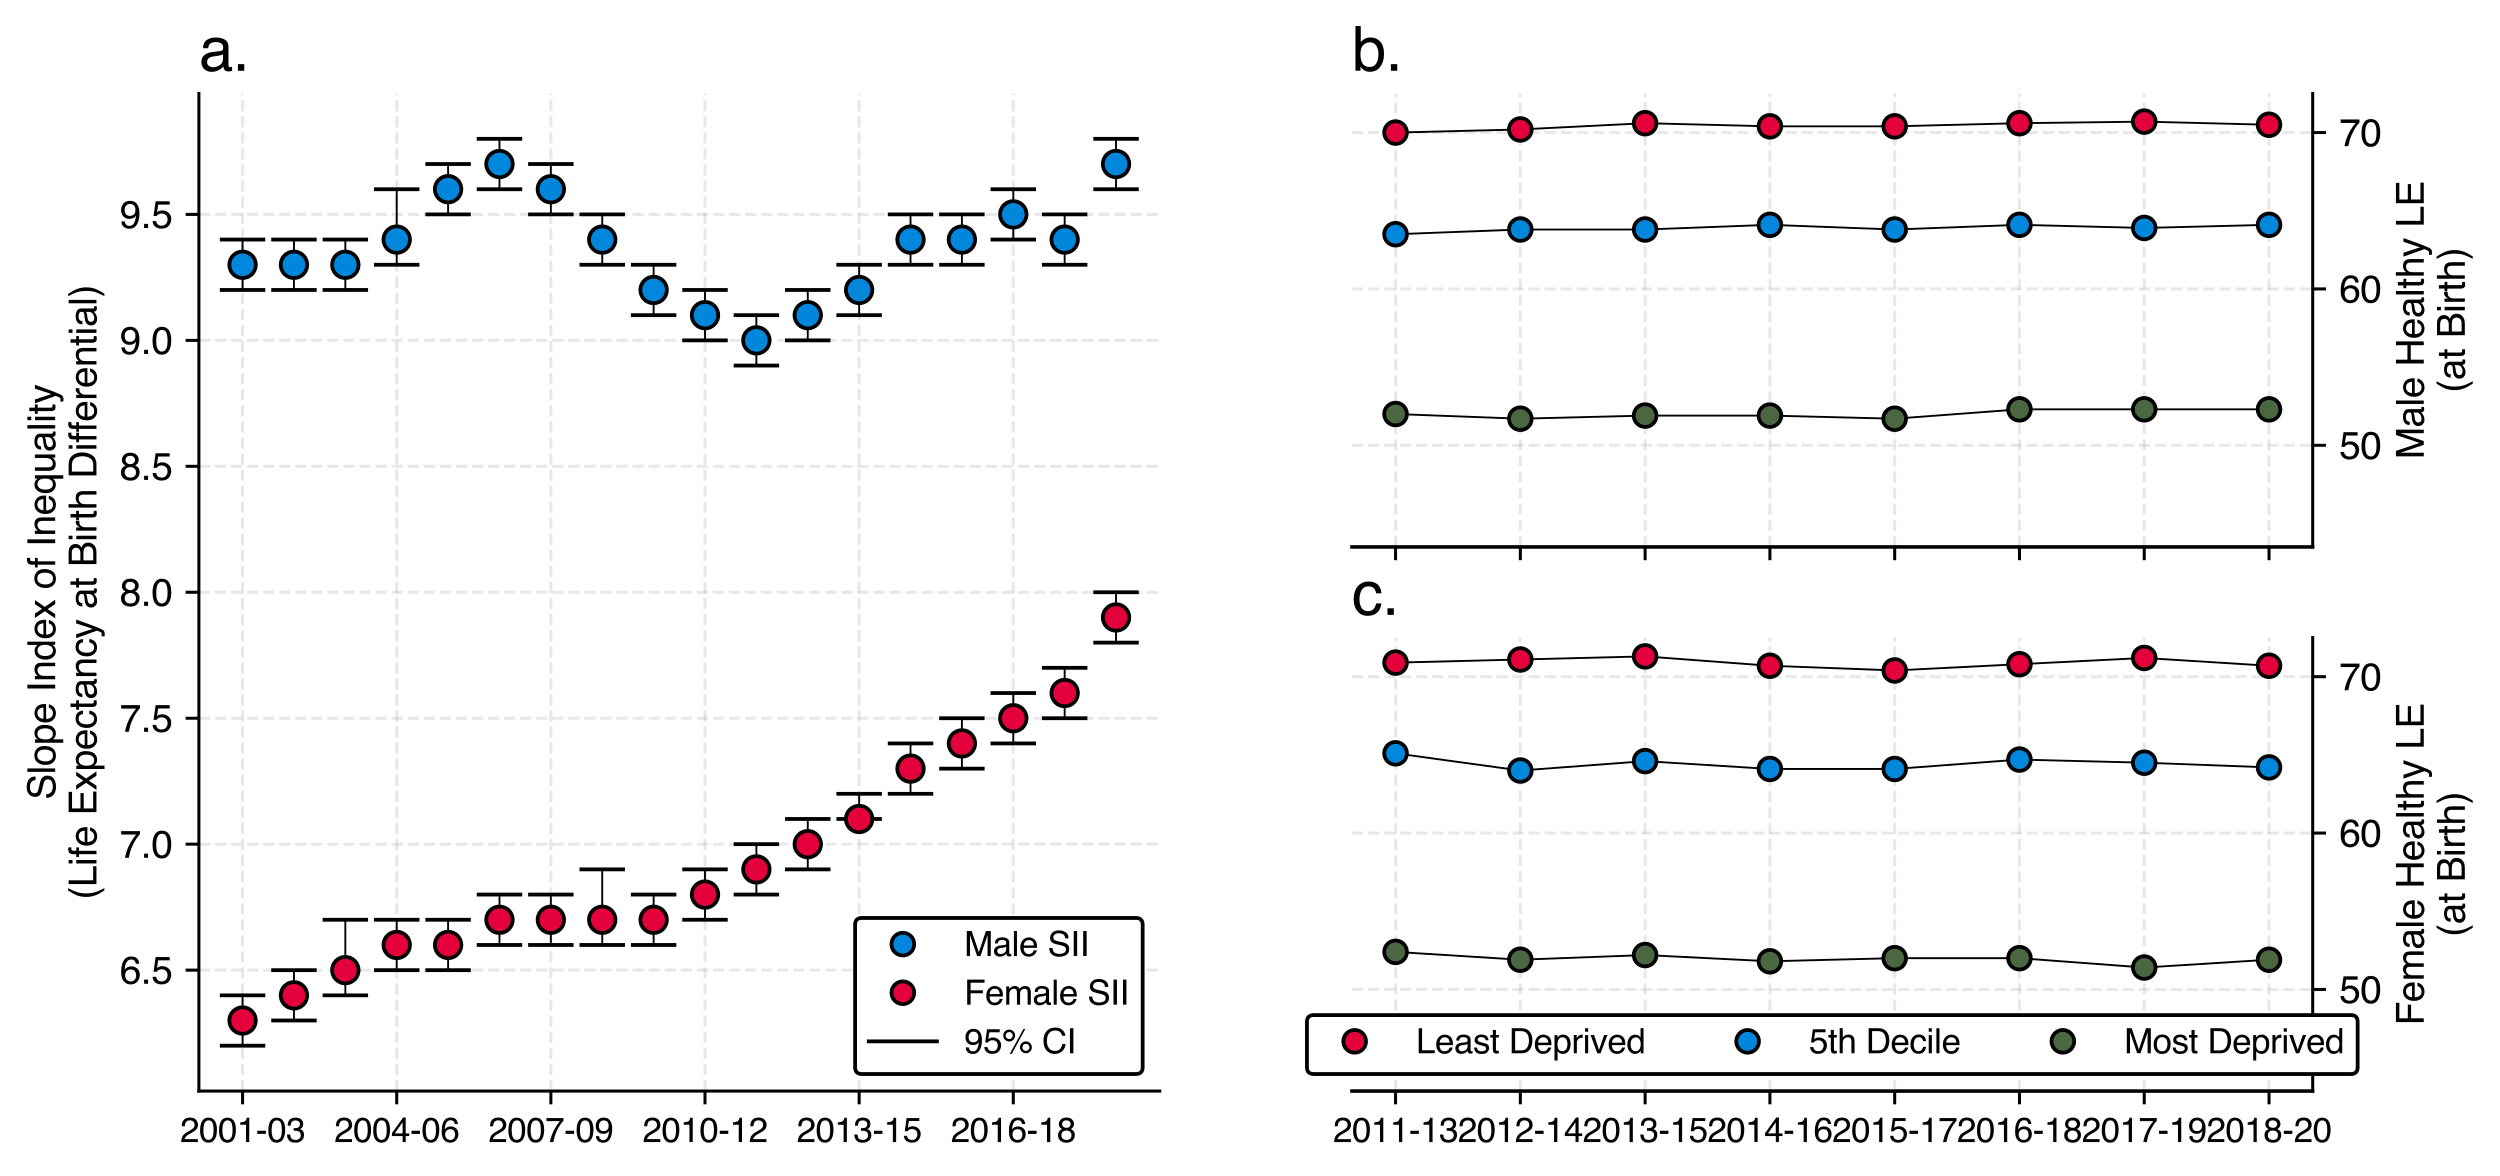<?xml version="1.0" encoding="utf-8" standalone="no"?>
<!DOCTYPE svg PUBLIC "-//W3C//DTD SVG 1.1//EN"
  "http://www.w3.org/Graphics/SVG/1.1/DTD/svg11.dtd">
<svg xmlns:xlink="http://www.w3.org/1999/xlink" width="659.948pt" height="310.55pt" viewBox="0 0 659.948 310.55" xmlns="http://www.w3.org/2000/svg" version="1.1">
 <defs>
  <style type="text/css">*{stroke-linejoin: round; stroke-linecap: butt}</style>
 </defs>
 <g id="figure_1">
  <g id="patch_1">
   <path d="M 0 310.55 
L 659.948 310.55 
L 659.948 0 
L 0 0 
z
" style="fill: #ffffff"/>
  </g>
  <g id="axes_1">
   <g id="patch_2">
    <path d="M 52.505 288.017 
L 306.141 288.017 
L 306.141 24.677 
L 52.505 24.677 
z
" style="fill: #ffffff"/>
   </g>
   <g id="matplotlib.axis_1">
    <g id="xtick_1">
     <g id="line2d_1">
      <path d="M 64.034 288.017 
L 64.034 24.677 
" clip-path="url(#p70ea4b900c)" style="fill: none; stroke-dasharray: 2.96,1.28; stroke-dashoffset: 0; stroke: #b0b0b0; stroke-opacity: 0.3; stroke-width: 0.8"/>
     </g>
     <g id="line2d_2">
      <defs>
       <path id="m477833c7e9" d="M 0 0 
L 0 3.5 
" style="stroke: #000000; stroke-width: 0.8"/>
      </defs>
      <g>
       <use xlink:href="#m477833c7e9" x="64.034" y="288.017" style="stroke: #000000; stroke-width: 0.8"/>
      </g>
     </g>
     <g id="text_1">
      <!-- 2001-03 -->
      <g transform="translate(47.521 301.474) scale(0.09 -0.09)">
       <defs>
        <path id="Helvetica-32" d="M 200 0 
Q 231 578 439 1006 
Q 647 1434 1250 1784 
L 1850 2131 
Q 2253 2366 2416 2531 
Q 2672 2791 2672 3125 
Q 2672 3516 2437 3745 
Q 2203 3975 1813 3975 
Q 1234 3975 1013 3538 
Q 894 3303 881 2888 
L 309 2888 
Q 319 3472 525 3841 
Q 891 4491 1816 4491 
Q 2584 4491 2939 4075 
Q 3294 3659 3294 3150 
Q 3294 2613 2916 2231 
Q 2697 2009 2131 1694 
L 1703 1456 
Q 1397 1288 1222 1134 
Q 909 863 828 531 
L 3272 531 
L 3272 0 
L 200 0 
z
" transform="scale(0.016)"/>
        <path id="Helvetica-30" d="M 1731 4475 
Q 2600 4475 2988 3759 
Q 3288 3206 3288 2244 
Q 3288 1331 3016 734 
Q 2622 -122 1728 -122 
Q 922 -122 528 578 
Q 200 1163 200 2147 
Q 200 2909 397 3456 
Q 766 4475 1731 4475 
z
M 1725 391 
Q 2163 391 2422 778 
Q 2681 1166 2681 2222 
Q 2681 2984 2493 3476 
Q 2306 3969 1766 3969 
Q 1269 3969 1039 3501 
Q 809 3034 809 2125 
Q 809 1441 956 1025 
Q 1181 391 1725 391 
z
" transform="scale(0.016)"/>
        <path id="Helvetica-31" d="M 613 3169 
L 613 3600 
Q 1222 3659 1462 3798 
Q 1703 3938 1822 4456 
L 2266 4456 
L 2266 0 
L 1666 0 
L 1666 3169 
L 613 3169 
z
" transform="scale(0.016)"/>
        <path id="Helvetica-2d" d="M 266 2072 
L 1834 2072 
L 1834 1494 
L 266 1494 
L 266 2072 
z
" transform="scale(0.016)"/>
        <path id="Helvetica-33" d="M 1663 -122 
Q 869 -122 511 314 
Q 153 750 153 1375 
L 741 1375 
Q 778 941 903 744 
Q 1122 391 1694 391 
Q 2138 391 2406 628 
Q 2675 866 2675 1241 
Q 2675 1703 2392 1887 
Q 2109 2072 1606 2072 
Q 1550 2072 1492 2070 
Q 1434 2069 1375 2066 
L 1375 2563 
Q 1463 2553 1522 2550 
Q 1581 2547 1650 2547 
Q 1966 2547 2169 2647 
Q 2525 2822 2525 3272 
Q 2525 3606 2287 3787 
Q 2050 3969 1734 3969 
Q 1172 3969 956 3594 
Q 838 3388 822 3006 
L 266 3006 
Q 266 3506 466 3856 
Q 809 4481 1675 4481 
Q 2359 4481 2734 4176 
Q 3109 3872 3109 3294 
Q 3109 2881 2888 2625 
Q 2750 2466 2531 2375 
Q 2884 2278 3082 2001 
Q 3281 1725 3281 1325 
Q 3281 684 2859 281 
Q 2438 -122 1663 -122 
z
" transform="scale(0.016)"/>
       </defs>
       <use xlink:href="#Helvetica-32"/>
       <use xlink:href="#Helvetica-30" x="55.615"/>
       <use xlink:href="#Helvetica-30" x="111.23"/>
       <use xlink:href="#Helvetica-31" x="166.846"/>
       <use xlink:href="#Helvetica-2d" x="222.461"/>
       <use xlink:href="#Helvetica-30" x="255.762"/>
       <use xlink:href="#Helvetica-33" x="311.377"/>
      </g>
     </g>
    </g>
    <g id="xtick_2">
     <g id="line2d_3">
      <path d="M 104.724 288.017 
L 104.724 24.677 
" clip-path="url(#p70ea4b900c)" style="fill: none; stroke-dasharray: 2.96,1.28; stroke-dashoffset: 0; stroke: #b0b0b0; stroke-opacity: 0.3; stroke-width: 0.8"/>
     </g>
     <g id="line2d_4">
      <g>
       <use xlink:href="#m477833c7e9" x="104.724" y="288.017" style="stroke: #000000; stroke-width: 0.8"/>
      </g>
     </g>
     <g id="text_2">
      <!-- 2004-06 -->
      <g transform="translate(88.211 301.474) scale(0.09 -0.09)">
       <defs>
        <path id="Helvetica-34" d="M 2116 1584 
L 2116 3613 
L 681 1584 
L 2116 1584 
z
M 2125 0 
L 2125 1094 
L 163 1094 
L 163 1644 
L 2213 4488 
L 2688 4488 
L 2688 1584 
L 3347 1584 
L 3347 1094 
L 2688 1094 
L 2688 0 
L 2125 0 
z
" transform="scale(0.016)"/>
        <path id="Helvetica-36" d="M 1872 4494 
Q 2622 4494 2917 4105 
Q 3213 3716 3213 3303 
L 2656 3303 
Q 2606 3569 2497 3719 
Q 2294 4000 1881 4000 
Q 1409 4000 1131 3564 
Q 853 3128 822 2316 
Q 1016 2600 1309 2741 
Q 1578 2866 1909 2866 
Q 2472 2866 2890 2506 
Q 3309 2147 3309 1434 
Q 3309 825 2912 354 
Q 2516 -116 1781 -116 
Q 1153 -116 697 361 
Q 241 838 241 1966 
Q 241 2800 444 3381 
Q 834 4494 1872 4494 
z
M 1831 384 
Q 2275 384 2495 682 
Q 2716 981 2716 1388 
Q 2716 1731 2519 2042 
Q 2322 2353 1803 2353 
Q 1441 2353 1167 2112 
Q 894 1872 894 1388 
Q 894 963 1142 673 
Q 1391 384 1831 384 
z
" transform="scale(0.016)"/>
       </defs>
       <use xlink:href="#Helvetica-32"/>
       <use xlink:href="#Helvetica-30" x="55.615"/>
       <use xlink:href="#Helvetica-30" x="111.23"/>
       <use xlink:href="#Helvetica-34" x="166.846"/>
       <use xlink:href="#Helvetica-2d" x="222.461"/>
       <use xlink:href="#Helvetica-30" x="255.762"/>
       <use xlink:href="#Helvetica-36" x="311.377"/>
      </g>
     </g>
    </g>
    <g id="xtick_3">
     <g id="line2d_5">
      <path d="M 145.415 288.017 
L 145.415 24.677 
" clip-path="url(#p70ea4b900c)" style="fill: none; stroke-dasharray: 2.96,1.28; stroke-dashoffset: 0; stroke: #b0b0b0; stroke-opacity: 0.3; stroke-width: 0.8"/>
     </g>
     <g id="line2d_6">
      <g>
       <use xlink:href="#m477833c7e9" x="145.415" y="288.017" style="stroke: #000000; stroke-width: 0.8"/>
      </g>
     </g>
     <g id="text_3">
      <!-- 2007-09 -->
      <g transform="translate(128.902 301.474) scale(0.09 -0.09)">
       <defs>
        <path id="Helvetica-37" d="M 3347 4400 
L 3347 3909 
Q 3131 3700 2773 3181 
Q 2416 2663 2141 2063 
Q 1869 1478 1728 997 
Q 1638 688 1494 0 
L 872 0 
Q 1084 1281 1809 2550 
Q 2238 3294 2709 3834 
L 234 3834 
L 234 4400 
L 3347 4400 
z
" transform="scale(0.016)"/>
        <path id="Helvetica-39" d="M 850 1081 
Q 875 616 1209 438 
Q 1381 344 1597 344 
Q 2000 344 2284 680 
Q 2569 1016 2688 2044 
Q 2500 1747 2223 1626 
Q 1947 1506 1628 1506 
Q 981 1506 604 1909 
Q 228 2313 228 2947 
Q 228 3556 600 4018 
Q 972 4481 1697 4481 
Q 2675 4481 3047 3600 
Q 3253 3116 3253 2388 
Q 3253 1566 3006 931 
Q 2597 -125 1619 -125 
Q 963 -125 622 219 
Q 281 563 281 1081 
L 850 1081 
z
M 1703 2000 
Q 2038 2000 2314 2220 
Q 2591 2441 2591 2991 
Q 2591 3484 2342 3726 
Q 2094 3969 1709 3969 
Q 1297 3969 1055 3692 
Q 813 3416 813 2953 
Q 813 2516 1025 2258 
Q 1238 2000 1703 2000 
z
" transform="scale(0.016)"/>
       </defs>
       <use xlink:href="#Helvetica-32"/>
       <use xlink:href="#Helvetica-30" x="55.615"/>
       <use xlink:href="#Helvetica-30" x="111.23"/>
       <use xlink:href="#Helvetica-37" x="166.846"/>
       <use xlink:href="#Helvetica-2d" x="222.461"/>
       <use xlink:href="#Helvetica-30" x="255.762"/>
       <use xlink:href="#Helvetica-39" x="311.377"/>
      </g>
     </g>
    </g>
    <g id="xtick_4">
     <g id="line2d_7">
      <path d="M 186.105 288.017 
L 186.105 24.677 
" clip-path="url(#p70ea4b900c)" style="fill: none; stroke-dasharray: 2.96,1.28; stroke-dashoffset: 0; stroke: #b0b0b0; stroke-opacity: 0.3; stroke-width: 0.8"/>
     </g>
     <g id="line2d_8">
      <g>
       <use xlink:href="#m477833c7e9" x="186.105" y="288.017" style="stroke: #000000; stroke-width: 0.8"/>
      </g>
     </g>
     <g id="text_4">
      <!-- 2010-12 -->
      <g transform="translate(169.592 301.474) scale(0.09 -0.09)">
       <use xlink:href="#Helvetica-32"/>
       <use xlink:href="#Helvetica-30" x="55.615"/>
       <use xlink:href="#Helvetica-31" x="111.23"/>
       <use xlink:href="#Helvetica-30" x="166.846"/>
       <use xlink:href="#Helvetica-2d" x="222.461"/>
       <use xlink:href="#Helvetica-31" x="255.762"/>
       <use xlink:href="#Helvetica-32" x="311.377"/>
      </g>
     </g>
    </g>
    <g id="xtick_5">
     <g id="line2d_9">
      <path d="M 226.795 288.017 
L 226.795 24.677 
" clip-path="url(#p70ea4b900c)" style="fill: none; stroke-dasharray: 2.96,1.28; stroke-dashoffset: 0; stroke: #b0b0b0; stroke-opacity: 0.3; stroke-width: 0.8"/>
     </g>
     <g id="line2d_10">
      <g>
       <use xlink:href="#m477833c7e9" x="226.795" y="288.017" style="stroke: #000000; stroke-width: 0.8"/>
      </g>
     </g>
     <g id="text_5">
      <!-- 2013-15 -->
      <g transform="translate(210.282 301.474) scale(0.09 -0.09)">
       <defs>
        <path id="Helvetica-35" d="M 791 1141 
Q 847 659 1238 475 
Q 1438 381 1700 381 
Q 2200 381 2440 700 
Q 2681 1019 2681 1406 
Q 2681 1875 2395 2131 
Q 2109 2388 1709 2388 
Q 1419 2388 1211 2275 
Q 1003 2163 856 1963 
L 369 1991 
L 709 4400 
L 3034 4400 
L 3034 3856 
L 1131 3856 
L 941 2613 
Q 1097 2731 1238 2791 
Q 1488 2894 1816 2894 
Q 2431 2894 2859 2497 
Q 3288 2100 3288 1491 
Q 3288 856 2895 371 
Q 2503 -113 1644 -113 
Q 1097 -113 676 195 
Q 256 503 206 1141 
L 791 1141 
z
" transform="scale(0.016)"/>
       </defs>
       <use xlink:href="#Helvetica-32"/>
       <use xlink:href="#Helvetica-30" x="55.615"/>
       <use xlink:href="#Helvetica-31" x="111.23"/>
       <use xlink:href="#Helvetica-33" x="166.846"/>
       <use xlink:href="#Helvetica-2d" x="222.461"/>
       <use xlink:href="#Helvetica-31" x="255.762"/>
       <use xlink:href="#Helvetica-35" x="311.377"/>
      </g>
     </g>
    </g>
    <g id="xtick_6">
     <g id="line2d_11">
      <path d="M 267.486 288.017 
L 267.486 24.677 
" clip-path="url(#p70ea4b900c)" style="fill: none; stroke-dasharray: 2.96,1.28; stroke-dashoffset: 0; stroke: #b0b0b0; stroke-opacity: 0.3; stroke-width: 0.8"/>
     </g>
     <g id="line2d_12">
      <g>
       <use xlink:href="#m477833c7e9" x="267.486" y="288.017" style="stroke: #000000; stroke-width: 0.8"/>
      </g>
     </g>
     <g id="text_6">
      <!-- 2016-18 -->
      <g transform="translate(250.973 301.474) scale(0.09 -0.09)">
       <defs>
        <path id="Helvetica-38" d="M 1741 2600 
Q 2113 2600 2322 2808 
Q 2531 3016 2531 3303 
Q 2531 3553 2331 3762 
Q 2131 3972 1722 3972 
Q 1316 3972 1134 3762 
Q 953 3553 953 3272 
Q 953 2956 1187 2778 
Q 1422 2600 1741 2600 
z
M 1775 384 
Q 2166 384 2423 595 
Q 2681 806 2681 1225 
Q 2681 1659 2415 1884 
Q 2150 2109 1734 2109 
Q 1331 2109 1076 1879 
Q 822 1650 822 1244 
Q 822 894 1055 639 
Q 1288 384 1775 384 
z
M 975 2384 
Q 741 2484 609 2619 
Q 363 2869 363 3269 
Q 363 3769 725 4128 
Q 1088 4488 1753 4488 
Q 2397 4488 2762 4148 
Q 3128 3809 3128 3356 
Q 3128 2938 2916 2678 
Q 2797 2531 2547 2391 
Q 2825 2263 2984 2097 
Q 3281 1784 3281 1284 
Q 3281 694 2884 283 
Q 2488 -128 1763 -128 
Q 1109 -128 657 226 
Q 206 581 206 1256 
Q 206 1653 400 1942 
Q 594 2231 975 2384 
z
" transform="scale(0.016)"/>
       </defs>
       <use xlink:href="#Helvetica-32"/>
       <use xlink:href="#Helvetica-30" x="55.615"/>
       <use xlink:href="#Helvetica-31" x="111.23"/>
       <use xlink:href="#Helvetica-36" x="166.846"/>
       <use xlink:href="#Helvetica-2d" x="222.461"/>
       <use xlink:href="#Helvetica-31" x="255.762"/>
       <use xlink:href="#Helvetica-38" x="311.377"/>
      </g>
     </g>
    </g>
   </g>
   <g id="matplotlib.axis_2">
    <g id="ytick_1">
     <g id="line2d_13">
      <path d="M 52.505 256.098 
L 306.141 256.098 
" clip-path="url(#p70ea4b900c)" style="fill: none; stroke-dasharray: 2.96,1.28; stroke-dashoffset: 0; stroke: #b0b0b0; stroke-opacity: 0.3; stroke-width: 0.8"/>
     </g>
     <g id="line2d_14">
      <defs>
       <path id="mca987c42d3" d="M 0 0 
L -3.5 0 
" style="stroke: #000000; stroke-width: 0.8"/>
      </defs>
      <g>
       <use xlink:href="#mca987c42d3" x="52.505" y="256.098" style="stroke: #000000; stroke-width: 0.8"/>
      </g>
     </g>
     <g id="text_7">
      <!-- 6.5 -->
      <g transform="translate(31.605 259.684) scale(0.1 -0.1)">
       <defs>
        <path id="Helvetica-2e" d="M 547 681 
L 1200 681 
L 1200 0 
L 547 0 
L 547 681 
z
" transform="scale(0.016)"/>
       </defs>
       <use xlink:href="#Helvetica-36"/>
       <use xlink:href="#Helvetica-2e" x="55.615"/>
       <use xlink:href="#Helvetica-35" x="83.398"/>
      </g>
     </g>
    </g>
    <g id="ytick_2">
     <g id="line2d_15">
      <path d="M 52.505 222.847 
L 306.141 222.847 
" clip-path="url(#p70ea4b900c)" style="fill: none; stroke-dasharray: 2.96,1.28; stroke-dashoffset: 0; stroke: #b0b0b0; stroke-opacity: 0.3; stroke-width: 0.8"/>
     </g>
     <g id="line2d_16">
      <g>
       <use xlink:href="#mca987c42d3" x="52.505" y="222.847" style="stroke: #000000; stroke-width: 0.8"/>
      </g>
     </g>
     <g id="text_8">
      <!-- 7.0 -->
      <g transform="translate(31.605 226.434) scale(0.1 -0.1)">
       <use xlink:href="#Helvetica-37"/>
       <use xlink:href="#Helvetica-2e" x="55.615"/>
       <use xlink:href="#Helvetica-30" x="83.398"/>
      </g>
     </g>
    </g>
    <g id="ytick_3">
     <g id="line2d_17">
      <path d="M 52.505 189.597 
L 306.141 189.597 
" clip-path="url(#p70ea4b900c)" style="fill: none; stroke-dasharray: 2.96,1.28; stroke-dashoffset: 0; stroke: #b0b0b0; stroke-opacity: 0.3; stroke-width: 0.8"/>
     </g>
     <g id="line2d_18">
      <g>
       <use xlink:href="#mca987c42d3" x="52.505" y="189.597" style="stroke: #000000; stroke-width: 0.8"/>
      </g>
     </g>
     <g id="text_9">
      <!-- 7.5 -->
      <g transform="translate(31.605 193.184) scale(0.1 -0.1)">
       <use xlink:href="#Helvetica-37"/>
       <use xlink:href="#Helvetica-2e" x="55.615"/>
       <use xlink:href="#Helvetica-35" x="83.398"/>
      </g>
     </g>
    </g>
    <g id="ytick_4">
     <g id="line2d_19">
      <path d="M 52.505 156.347 
L 306.141 156.347 
" clip-path="url(#p70ea4b900c)" style="fill: none; stroke-dasharray: 2.96,1.28; stroke-dashoffset: 0; stroke: #b0b0b0; stroke-opacity: 0.3; stroke-width: 0.8"/>
     </g>
     <g id="line2d_20">
      <g>
       <use xlink:href="#mca987c42d3" x="52.505" y="156.347" style="stroke: #000000; stroke-width: 0.8"/>
      </g>
     </g>
     <g id="text_10">
      <!-- 8.0 -->
      <g transform="translate(31.605 159.934) scale(0.1 -0.1)">
       <use xlink:href="#Helvetica-38"/>
       <use xlink:href="#Helvetica-2e" x="55.615"/>
       <use xlink:href="#Helvetica-30" x="83.398"/>
      </g>
     </g>
    </g>
    <g id="ytick_5">
     <g id="line2d_21">
      <path d="M 52.505 123.097 
L 306.141 123.097 
" clip-path="url(#p70ea4b900c)" style="fill: none; stroke-dasharray: 2.96,1.28; stroke-dashoffset: 0; stroke: #b0b0b0; stroke-opacity: 0.3; stroke-width: 0.8"/>
     </g>
     <g id="line2d_22">
      <g>
       <use xlink:href="#mca987c42d3" x="52.505" y="123.097" style="stroke: #000000; stroke-width: 0.8"/>
      </g>
     </g>
     <g id="text_11">
      <!-- 8.5 -->
      <g transform="translate(31.605 126.684) scale(0.1 -0.1)">
       <use xlink:href="#Helvetica-38"/>
       <use xlink:href="#Helvetica-2e" x="55.615"/>
       <use xlink:href="#Helvetica-35" x="83.398"/>
      </g>
     </g>
    </g>
    <g id="ytick_6">
     <g id="line2d_23">
      <path d="M 52.505 89.847 
L 306.141 89.847 
" clip-path="url(#p70ea4b900c)" style="fill: none; stroke-dasharray: 2.96,1.28; stroke-dashoffset: 0; stroke: #b0b0b0; stroke-opacity: 0.3; stroke-width: 0.8"/>
     </g>
     <g id="line2d_24">
      <g>
       <use xlink:href="#mca987c42d3" x="52.505" y="89.847" style="stroke: #000000; stroke-width: 0.8"/>
      </g>
     </g>
     <g id="text_12">
      <!-- 9.0 -->
      <g transform="translate(31.605 93.434) scale(0.1 -0.1)">
       <use xlink:href="#Helvetica-39"/>
       <use xlink:href="#Helvetica-2e" x="55.615"/>
       <use xlink:href="#Helvetica-30" x="83.398"/>
      </g>
     </g>
    </g>
    <g id="ytick_7">
     <g id="line2d_25">
      <path d="M 52.505 56.597 
L 306.141 56.597 
" clip-path="url(#p70ea4b900c)" style="fill: none; stroke-dasharray: 2.96,1.28; stroke-dashoffset: 0; stroke: #b0b0b0; stroke-opacity: 0.3; stroke-width: 0.8"/>
     </g>
     <g id="line2d_26">
      <g>
       <use xlink:href="#mca987c42d3" x="52.505" y="56.597" style="stroke: #000000; stroke-width: 0.8"/>
      </g>
     </g>
     <g id="text_13">
      <!-- 9.5 -->
      <g transform="translate(31.605 60.184) scale(0.1 -0.1)">
       <use xlink:href="#Helvetica-39"/>
       <use xlink:href="#Helvetica-2e" x="55.615"/>
       <use xlink:href="#Helvetica-35" x="83.398"/>
      </g>
     </g>
    </g>
    <g id="text_14">
     <!-- Slope Index of Inequality -->
     <g transform="translate(14.569 211.105) rotate(-90) scale(0.1 -0.1)">
      <defs>
       <path id="Helvetica-53" d="M 894 1481 
Q 916 1091 1078 847 
Q 1388 391 2169 391 
Q 2519 391 2806 491 
Q 3363 684 3363 1184 
Q 3363 1559 3128 1719 
Q 2891 1875 2384 1991 
L 1763 2131 
Q 1153 2269 900 2434 
Q 463 2722 463 3294 
Q 463 3913 891 4309 
Q 1319 4706 2103 4706 
Q 2825 4706 3329 4357 
Q 3834 4009 3834 3244 
L 3250 3244 
Q 3203 3613 3050 3809 
Q 2766 4169 2084 4169 
Q 1534 4169 1293 3937 
Q 1053 3706 1053 3400 
Q 1053 3063 1334 2906 
Q 1519 2806 2169 2656 
L 2813 2509 
Q 3278 2403 3531 2219 
Q 3969 1897 3969 1284 
Q 3969 522 3414 194 
Q 2859 -134 2125 -134 
Q 1269 -134 784 303 
Q 300 738 309 1481 
L 894 1481 
z
M 2150 4716 
L 2150 4716 
z
" transform="scale(0.016)"/>
       <path id="Helvetica-6c" d="M 428 4591 
L 991 4591 
L 991 0 
L 428 0 
L 428 4591 
z
" transform="scale(0.016)"/>
       <path id="Helvetica-6f" d="M 1741 363 
Q 2300 363 2508 786 
Q 2716 1209 2716 1728 
Q 2716 2197 2566 2491 
Q 2328 2953 1747 2953 
Q 1231 2953 997 2559 
Q 763 2166 763 1609 
Q 763 1075 997 719 
Q 1231 363 1741 363 
z
M 1763 3444 
Q 2409 3444 2856 3012 
Q 3303 2581 3303 1744 
Q 3303 934 2909 406 
Q 2516 -122 1688 -122 
Q 997 -122 590 345 
Q 184 813 184 1600 
Q 184 2444 612 2944 
Q 1041 3444 1763 3444 
z
M 1744 3428 
L 1744 3428 
z
" transform="scale(0.016)"/>
       <path id="Helvetica-70" d="M 1825 378 
Q 2219 378 2480 708 
Q 2741 1038 2741 1694 
Q 2741 2094 2625 2381 
Q 2406 2934 1825 2934 
Q 1241 2934 1025 2350 
Q 909 2038 909 1556 
Q 909 1169 1025 897 
Q 1244 378 1825 378 
z
M 369 3331 
L 916 3331 
L 916 2888 
Q 1084 3116 1284 3241 
Q 1569 3428 1953 3428 
Q 2522 3428 2919 2992 
Q 3316 2556 3316 1747 
Q 3316 653 2744 184 
Q 2381 -113 1900 -113 
Q 1522 -113 1266 53 
Q 1116 147 931 375 
L 931 -1334 
L 369 -1334 
L 369 3331 
z
" transform="scale(0.016)"/>
       <path id="Helvetica-65" d="M 1806 3422 
Q 2163 3422 2497 3255 
Q 2831 3088 3006 2822 
Q 3175 2569 3231 2231 
Q 3281 2000 3281 1494 
L 828 1494 
Q 844 984 1069 676 
Q 1294 369 1766 369 
Q 2206 369 2469 659 
Q 2619 828 2681 1050 
L 3234 1050 
Q 3213 866 3089 639 
Q 2966 413 2813 269 
Q 2556 19 2178 -69 
Q 1975 -119 1719 -119 
Q 1094 -119 659 336 
Q 225 791 225 1609 
Q 225 2416 662 2919 
Q 1100 3422 1806 3422 
z
M 2703 1941 
Q 2669 2306 2544 2525 
Q 2313 2931 1772 2931 
Q 1384 2931 1121 2651 
Q 859 2372 844 1941 
L 2703 1941 
z
M 1753 3428 
L 1753 3428 
z
" transform="scale(0.016)"/>
       <path id="Helvetica-20" transform="scale(0.016)"/>
       <path id="Helvetica-49" d="M 628 4591 
L 1256 4591 
L 1256 0 
L 628 0 
L 628 4591 
z
" transform="scale(0.016)"/>
       <path id="Helvetica-6e" d="M 413 3347 
L 947 3347 
L 947 2872 
Q 1184 3166 1450 3294 
Q 1716 3422 2041 3422 
Q 2753 3422 3003 2925 
Q 3141 2653 3141 2147 
L 3141 0 
L 2569 0 
L 2569 2109 
Q 2569 2416 2478 2603 
Q 2328 2916 1934 2916 
Q 1734 2916 1606 2875 
Q 1375 2806 1200 2600 
Q 1059 2434 1017 2257 
Q 975 2081 975 1753 
L 975 0 
L 413 0 
L 413 3347 
z
M 1734 3428 
L 1734 3428 
z
" transform="scale(0.016)"/>
       <path id="Helvetica-64" d="M 769 1634 
Q 769 1097 997 734 
Q 1225 372 1728 372 
Q 2119 372 2370 708 
Q 2622 1044 2622 1672 
Q 2622 2306 2362 2611 
Q 2103 2916 1722 2916 
Q 1297 2916 1033 2591 
Q 769 2266 769 1634 
z
M 1616 3406 
Q 2000 3406 2259 3244 
Q 2409 3150 2600 2916 
L 2600 4606 
L 3141 4606 
L 3141 0 
L 2634 0 
L 2634 466 
Q 2438 156 2169 18 
Q 1900 -119 1553 -119 
Q 994 -119 584 351 
Q 175 822 175 1603 
Q 175 2334 548 2870 
Q 922 3406 1616 3406 
z
" transform="scale(0.016)"/>
       <path id="Helvetica-78" d="M 94 3347 
L 822 3347 
L 1591 2169 
L 2369 3347 
L 3053 3331 
L 1925 1716 
L 3103 0 
L 2384 0 
L 1553 1256 
L 747 0 
L 34 0 
L 1213 1716 
L 94 3347 
z
" transform="scale(0.016)"/>
       <path id="Helvetica-66" d="M 553 3856 
Q 566 4206 675 4369 
Q 872 4656 1434 4656 
Q 1488 4656 1544 4653 
Q 1600 4650 1672 4644 
L 1672 4131 
Q 1584 4138 1545 4139 
Q 1506 4141 1472 4141 
Q 1216 4141 1166 4008 
Q 1116 3875 1116 3331 
L 1672 3331 
L 1672 2888 
L 1109 2888 
L 1109 0 
L 553 0 
L 553 2888 
L 88 2888 
L 88 3331 
L 553 3331 
L 553 3856 
z
" transform="scale(0.016)"/>
       <path id="Helvetica-71" d="M 775 1628 
Q 775 1194 897 900 
Q 1113 378 1669 378 
Q 2256 378 2478 928 
Q 2600 1231 2600 1703 
Q 2600 2138 2466 2428 
Q 2238 2925 1663 2925 
Q 1297 2925 1036 2608 
Q 775 2291 775 1628 
z
M 1606 3422 
Q 2022 3422 2306 3213 
Q 2463 3100 2606 2881 
L 2606 3347 
L 3141 3347 
L 3141 -1334 
L 2575 -1334 
L 2575 384 
Q 2434 159 2186 26 
Q 1938 -106 1566 -106 
Q 1031 -106 609 312 
Q 188 731 188 1588 
Q 188 2391 583 2906 
Q 978 3422 1606 3422 
z
" transform="scale(0.016)"/>
       <path id="Helvetica-75" d="M 975 3347 
L 975 1125 
Q 975 869 1056 706 
Q 1206 406 1616 406 
Q 2203 406 2416 931 
Q 2531 1213 2531 1703 
L 2531 3347 
L 3094 3347 
L 3094 0 
L 2563 0 
L 2569 494 
Q 2459 303 2297 172 
Q 1975 -91 1516 -91 
Q 800 -91 541 388 
Q 400 644 400 1072 
L 400 3347 
L 975 3347 
z
M 1747 3428 
L 1747 3428 
z
" transform="scale(0.016)"/>
       <path id="Helvetica-61" d="M 844 891 
Q 844 647 1022 506 
Q 1200 366 1444 366 
Q 1741 366 2019 503 
Q 2488 731 2488 1250 
L 2488 1703 
Q 2384 1638 2221 1594 
Q 2059 1550 1903 1531 
L 1563 1488 
Q 1256 1447 1103 1359 
Q 844 1213 844 891 
z
M 2206 2028 
Q 2400 2053 2466 2191 
Q 2503 2266 2503 2406 
Q 2503 2694 2298 2823 
Q 2094 2953 1713 2953 
Q 1272 2953 1088 2716 
Q 984 2584 953 2325 
L 428 2325 
Q 444 2944 830 3186 
Q 1216 3428 1725 3428 
Q 2316 3428 2684 3203 
Q 3050 2978 3050 2503 
L 3050 575 
Q 3050 488 3086 434 
Q 3122 381 3238 381 
Q 3275 381 3322 386 
Q 3369 391 3422 400 
L 3422 -16 
Q 3291 -53 3222 -62 
Q 3153 -72 3034 -72 
Q 2744 -72 2613 134 
Q 2544 244 2516 444 
Q 2344 219 2022 53 
Q 1700 -113 1313 -113 
Q 847 -113 551 170 
Q 256 453 256 878 
Q 256 1344 547 1600 
Q 838 1856 1309 1916 
L 2206 2028 
z
M 1741 3428 
L 1741 3428 
z
" transform="scale(0.016)"/>
       <path id="Helvetica-69" d="M 413 3331 
L 984 3331 
L 984 0 
L 413 0 
L 413 3331 
z
M 413 4591 
L 984 4591 
L 984 3953 
L 413 3953 
L 413 4591 
z
" transform="scale(0.016)"/>
       <path id="Helvetica-74" d="M 525 4281 
L 1094 4281 
L 1094 3347 
L 1628 3347 
L 1628 2888 
L 1094 2888 
L 1094 703 
Q 1094 528 1213 469 
Q 1278 434 1431 434 
Q 1472 434 1519 436 
Q 1566 438 1628 444 
L 1628 0 
Q 1531 -28 1426 -40 
Q 1322 -53 1200 -53 
Q 806 -53 665 148 
Q 525 350 525 672 
L 525 2888 
L 72 2888 
L 72 3347 
L 525 3347 
L 525 4281 
z
" transform="scale(0.016)"/>
       <path id="Helvetica-79" d="M 2503 3347 
L 3125 3347 
Q 3006 3025 2597 1878 
Q 2291 1016 2084 472 
Q 1597 -809 1397 -1090 
Q 1197 -1372 709 -1372 
Q 591 -1372 527 -1362 
Q 463 -1353 369 -1328 
L 369 -816 
Q 516 -856 581 -865 
Q 647 -875 697 -875 
Q 853 -875 926 -823 
Q 1000 -772 1050 -697 
Q 1066 -672 1162 -440 
Q 1259 -209 1303 -97 
L 66 3347 
L 703 3347 
L 1600 622 
L 2503 3347 
z
M 1597 3428 
L 1597 3428 
z
" transform="scale(0.016)"/>
      </defs>
      <use xlink:href="#Helvetica-53"/>
      <use xlink:href="#Helvetica-6c" x="66.699"/>
      <use xlink:href="#Helvetica-6f" x="88.916"/>
      <use xlink:href="#Helvetica-70" x="144.531"/>
      <use xlink:href="#Helvetica-65" x="200.146"/>
      <use xlink:href="#Helvetica-20" x="255.762"/>
      <use xlink:href="#Helvetica-49" x="283.545"/>
      <use xlink:href="#Helvetica-6e" x="311.328"/>
      <use xlink:href="#Helvetica-64" x="366.943"/>
      <use xlink:href="#Helvetica-65" x="422.559"/>
      <use xlink:href="#Helvetica-78" x="478.174"/>
      <use xlink:href="#Helvetica-20" x="528.174"/>
      <use xlink:href="#Helvetica-6f" x="555.957"/>
      <use xlink:href="#Helvetica-66" x="611.572"/>
      <use xlink:href="#Helvetica-20" x="639.355"/>
      <use xlink:href="#Helvetica-49" x="667.139"/>
      <use xlink:href="#Helvetica-6e" x="694.922"/>
      <use xlink:href="#Helvetica-65" x="750.537"/>
      <use xlink:href="#Helvetica-71" x="806.152"/>
      <use xlink:href="#Helvetica-75" x="861.768"/>
      <use xlink:href="#Helvetica-61" x="917.383"/>
      <use xlink:href="#Helvetica-6c" x="972.998"/>
      <use xlink:href="#Helvetica-69" x="995.215"/>
      <use xlink:href="#Helvetica-74" x="1017.432"/>
      <use xlink:href="#Helvetica-79" x="1045.215"/>
     </g>
     <!-- (Life Expectancy at Birth Differential) -->
     <g transform="translate(25.461 237.488) rotate(-90) scale(0.1 -0.1)">
      <defs>
       <path id="Helvetica-28" d="M 1894 4666 
Q 1403 3713 1256 3263 
Q 1034 2578 1034 1681 
Q 1034 775 1288 25 
Q 1444 -438 1903 -1306 
L 1525 -1306 
Q 1069 -594 959 -397 
Q 850 -200 722 138 
Q 547 600 478 1125 
Q 444 1397 444 1644 
Q 444 2569 734 3291 
Q 919 3750 1503 4666 
L 1894 4666 
z
" transform="scale(0.016)"/>
       <path id="Helvetica-4c" d="M 488 4591 
L 1109 4591 
L 1109 547 
L 3434 547 
L 3434 0 
L 488 0 
L 488 4591 
z
" transform="scale(0.016)"/>
       <path id="Helvetica-45" d="M 547 4591 
L 3894 4591 
L 3894 4028 
L 1153 4028 
L 1153 2634 
L 3688 2634 
L 3688 2103 
L 1153 2103 
L 1153 547 
L 3941 547 
L 3941 0 
L 547 0 
L 547 4591 
z
M 2244 4591 
L 2244 4591 
z
" transform="scale(0.016)"/>
       <path id="Helvetica-63" d="M 1703 3444 
Q 2269 3444 2623 3169 
Q 2978 2894 3050 2222 
L 2503 2222 
Q 2453 2531 2275 2736 
Q 2097 2941 1703 2941 
Q 1166 2941 934 2416 
Q 784 2075 784 1575 
Q 784 1072 996 728 
Q 1209 384 1666 384 
Q 2016 384 2220 598 
Q 2425 813 2503 1184 
L 3050 1184 
Q 2956 519 2581 211 
Q 2206 -97 1622 -97 
Q 966 -97 575 383 
Q 184 863 184 1581 
Q 184 2463 612 2953 
Q 1041 3444 1703 3444 
z
M 1616 3428 
L 1616 3428 
z
" transform="scale(0.016)"/>
       <path id="Helvetica-42" d="M 2213 2650 
Q 2606 2650 2825 2759 
Q 3169 2931 3169 3378 
Q 3169 3828 2803 3984 
Q 2597 4072 2191 4072 
L 1081 4072 
L 1081 2650 
L 2213 2650 
z
M 2422 531 
Q 2994 531 3238 863 
Q 3391 1072 3391 1369 
Q 3391 1869 2944 2050 
Q 2706 2147 2316 2147 
L 1081 2147 
L 1081 531 
L 2422 531 
z
M 472 4591 
L 2444 4591 
Q 3250 4591 3591 4109 
Q 3791 3825 3791 3453 
Q 3791 3019 3544 2741 
Q 3416 2594 3175 2472 
Q 3528 2338 3703 2169 
Q 4013 1869 4013 1341 
Q 4013 897 3734 538 
Q 3319 0 2413 0 
L 472 0 
L 472 4591 
z
" transform="scale(0.016)"/>
       <path id="Helvetica-72" d="M 428 3347 
L 963 3347 
L 963 2769 
Q 1028 2938 1284 3180 
Q 1541 3422 1875 3422 
Q 1891 3422 1928 3419 
Q 1966 3416 2056 3406 
L 2056 2813 
Q 2006 2822 1964 2825 
Q 1922 2828 1872 2828 
Q 1447 2828 1219 2554 
Q 991 2281 991 1925 
L 991 0 
L 428 0 
L 428 3347 
z
" transform="scale(0.016)"/>
       <path id="Helvetica-68" d="M 413 4606 
L 975 4606 
L 975 2894 
Q 1175 3147 1334 3250 
Q 1606 3428 2013 3428 
Q 2741 3428 3000 2919 
Q 3141 2641 3141 2147 
L 3141 0 
L 2563 0 
L 2563 2109 
Q 2563 2478 2469 2650 
Q 2316 2925 1894 2925 
Q 1544 2925 1259 2684 
Q 975 2444 975 1775 
L 975 0 
L 413 0 
L 413 4606 
z
" transform="scale(0.016)"/>
       <path id="Helvetica-44" d="M 2250 531 
Q 2566 531 2769 597 
Q 3131 719 3363 1066 
Q 3547 1344 3628 1778 
Q 3675 2038 3675 2259 
Q 3675 3113 3336 3584 
Q 2997 4056 2244 4056 
L 1141 4056 
L 1141 531 
L 2250 531 
z
M 516 4591 
L 2375 4591 
Q 3322 4591 3844 3919 
Q 4309 3313 4309 2366 
Q 4309 1634 4034 1044 
Q 3550 0 2369 0 
L 516 0 
L 516 4591 
z
" transform="scale(0.016)"/>
       <path id="Helvetica-29" d="M 222 -1306 
Q 719 -338 863 106 
Q 1081 778 1081 1681 
Q 1081 2584 828 3334 
Q 672 3797 213 4666 
L 591 4666 
Q 1072 3897 1173 3717 
Q 1275 3538 1394 3222 
Q 1544 2831 1608 2450 
Q 1672 2069 1672 1716 
Q 1672 791 1378 66 
Q 1194 -400 613 -1306 
L 222 -1306 
z
" transform="scale(0.016)"/>
      </defs>
      <use xlink:href="#Helvetica-28"/>
      <use xlink:href="#Helvetica-4c" x="33.301"/>
      <use xlink:href="#Helvetica-69" x="88.916"/>
      <use xlink:href="#Helvetica-66" x="111.133"/>
      <use xlink:href="#Helvetica-65" x="138.916"/>
      <use xlink:href="#Helvetica-20" x="194.531"/>
      <use xlink:href="#Helvetica-45" x="222.314"/>
      <use xlink:href="#Helvetica-78" x="289.014"/>
      <use xlink:href="#Helvetica-70" x="339.014"/>
      <use xlink:href="#Helvetica-65" x="394.629"/>
      <use xlink:href="#Helvetica-63" x="450.244"/>
      <use xlink:href="#Helvetica-74" x="500.244"/>
      <use xlink:href="#Helvetica-61" x="528.027"/>
      <use xlink:href="#Helvetica-6e" x="583.643"/>
      <use xlink:href="#Helvetica-63" x="639.258"/>
      <use xlink:href="#Helvetica-79" x="689.258"/>
      <use xlink:href="#Helvetica-20" x="739.258"/>
      <use xlink:href="#Helvetica-61" x="767.041"/>
      <use xlink:href="#Helvetica-74" x="822.656"/>
      <use xlink:href="#Helvetica-20" x="850.439"/>
      <use xlink:href="#Helvetica-42" x="878.223"/>
      <use xlink:href="#Helvetica-69" x="944.922"/>
      <use xlink:href="#Helvetica-72" x="967.139"/>
      <use xlink:href="#Helvetica-74" x="1000.439"/>
      <use xlink:href="#Helvetica-68" x="1028.223"/>
      <use xlink:href="#Helvetica-20" x="1083.838"/>
      <use xlink:href="#Helvetica-44" x="1111.621"/>
      <use xlink:href="#Helvetica-69" x="1183.838"/>
      <use xlink:href="#Helvetica-66" x="1206.055"/>
      <use xlink:href="#Helvetica-66" x="1233.838"/>
      <use xlink:href="#Helvetica-65" x="1261.621"/>
      <use xlink:href="#Helvetica-72" x="1317.236"/>
      <use xlink:href="#Helvetica-65" x="1350.537"/>
      <use xlink:href="#Helvetica-6e" x="1406.152"/>
      <use xlink:href="#Helvetica-74" x="1461.768"/>
      <use xlink:href="#Helvetica-69" x="1489.551"/>
      <use xlink:href="#Helvetica-61" x="1511.768"/>
      <use xlink:href="#Helvetica-6c" x="1567.383"/>
      <use xlink:href="#Helvetica-29" x="1589.6"/>
     </g>
    </g>
   </g>
   <g id="LineCollection_1">
    <path d="M 64.034 276.048 
L 64.034 262.748 
" clip-path="url(#p70ea4b900c)" style="fill: none; stroke: #000000; stroke-width: 0.5"/>
    <path d="M 77.597 269.397 
L 77.597 256.098 
" clip-path="url(#p70ea4b900c)" style="fill: none; stroke: #000000; stroke-width: 0.5"/>
    <path d="M 91.161 262.748 
L 91.161 242.798 
" clip-path="url(#p70ea4b900c)" style="fill: none; stroke: #000000; stroke-width: 0.5"/>
    <path d="M 104.724 256.098 
L 104.724 242.798 
" clip-path="url(#p70ea4b900c)" style="fill: none; stroke: #000000; stroke-width: 0.5"/>
    <path d="M 118.288 256.098 
L 118.288 242.798 
" clip-path="url(#p70ea4b900c)" style="fill: none; stroke: #000000; stroke-width: 0.5"/>
    <path d="M 131.851 249.447 
L 131.851 236.148 
" clip-path="url(#p70ea4b900c)" style="fill: none; stroke: #000000; stroke-width: 0.5"/>
    <path d="M 145.415 249.447 
L 145.415 236.148 
" clip-path="url(#p70ea4b900c)" style="fill: none; stroke: #000000; stroke-width: 0.5"/>
    <path d="M 158.978 249.447 
L 158.978 229.498 
" clip-path="url(#p70ea4b900c)" style="fill: none; stroke: #000000; stroke-width: 0.5"/>
    <path d="M 172.541 249.447 
L 172.541 236.148 
" clip-path="url(#p70ea4b900c)" style="fill: none; stroke: #000000; stroke-width: 0.5"/>
    <path d="M 186.105 242.798 
L 186.105 229.498 
" clip-path="url(#p70ea4b900c)" style="fill: none; stroke: #000000; stroke-width: 0.5"/>
    <path d="M 199.668 236.148 
L 199.668 222.847 
" clip-path="url(#p70ea4b900c)" style="fill: none; stroke: #000000; stroke-width: 0.5"/>
    <path d="M 213.232 229.498 
L 213.232 216.197 
" clip-path="url(#p70ea4b900c)" style="fill: none; stroke: #000000; stroke-width: 0.5"/>
    <path d="M 226.795 216.197 
L 226.795 209.548 
" clip-path="url(#p70ea4b900c)" style="fill: none; stroke: #000000; stroke-width: 0.5"/>
    <path d="M 240.359 209.548 
L 240.359 196.248 
" clip-path="url(#p70ea4b900c)" style="fill: none; stroke: #000000; stroke-width: 0.5"/>
    <path d="M 253.922 202.898 
L 253.922 189.597 
" clip-path="url(#p70ea4b900c)" style="fill: none; stroke: #000000; stroke-width: 0.5"/>
    <path d="M 267.486 196.248 
L 267.486 182.947 
" clip-path="url(#p70ea4b900c)" style="fill: none; stroke: #000000; stroke-width: 0.5"/>
    <path d="M 281.049 189.597 
L 281.049 176.298 
" clip-path="url(#p70ea4b900c)" style="fill: none; stroke: #000000; stroke-width: 0.5"/>
    <path d="M 294.612 169.648 
L 294.612 156.347 
" clip-path="url(#p70ea4b900c)" style="fill: none; stroke: #000000; stroke-width: 0.5"/>
   </g>
   <g id="line2d_27">
    <defs>
     <path id="m9b14732fbb" d="M 6 0 
L -6 -0 
" style="stroke: #000000"/>
    </defs>
    <g clip-path="url(#p70ea4b900c)">
     <use xlink:href="#m9b14732fbb" x="64.034" y="276.048" style="stroke: #000000"/>
     <use xlink:href="#m9b14732fbb" x="77.597" y="269.397" style="stroke: #000000"/>
     <use xlink:href="#m9b14732fbb" x="91.161" y="262.748" style="stroke: #000000"/>
     <use xlink:href="#m9b14732fbb" x="104.724" y="256.098" style="stroke: #000000"/>
     <use xlink:href="#m9b14732fbb" x="118.288" y="256.098" style="stroke: #000000"/>
     <use xlink:href="#m9b14732fbb" x="131.851" y="249.447" style="stroke: #000000"/>
     <use xlink:href="#m9b14732fbb" x="145.415" y="249.447" style="stroke: #000000"/>
     <use xlink:href="#m9b14732fbb" x="158.978" y="249.447" style="stroke: #000000"/>
     <use xlink:href="#m9b14732fbb" x="172.541" y="249.447" style="stroke: #000000"/>
     <use xlink:href="#m9b14732fbb" x="186.105" y="242.798" style="stroke: #000000"/>
     <use xlink:href="#m9b14732fbb" x="199.668" y="236.148" style="stroke: #000000"/>
     <use xlink:href="#m9b14732fbb" x="213.232" y="229.498" style="stroke: #000000"/>
     <use xlink:href="#m9b14732fbb" x="226.795" y="216.197" style="stroke: #000000"/>
     <use xlink:href="#m9b14732fbb" x="240.359" y="209.548" style="stroke: #000000"/>
     <use xlink:href="#m9b14732fbb" x="253.922" y="202.898" style="stroke: #000000"/>
     <use xlink:href="#m9b14732fbb" x="267.486" y="196.248" style="stroke: #000000"/>
     <use xlink:href="#m9b14732fbb" x="281.049" y="189.597" style="stroke: #000000"/>
     <use xlink:href="#m9b14732fbb" x="294.612" y="169.648" style="stroke: #000000"/>
    </g>
   </g>
   <g id="line2d_28">
    <g clip-path="url(#p70ea4b900c)">
     <use xlink:href="#m9b14732fbb" x="64.034" y="262.748" style="stroke: #000000"/>
     <use xlink:href="#m9b14732fbb" x="77.597" y="256.098" style="stroke: #000000"/>
     <use xlink:href="#m9b14732fbb" x="91.161" y="242.798" style="stroke: #000000"/>
     <use xlink:href="#m9b14732fbb" x="104.724" y="242.798" style="stroke: #000000"/>
     <use xlink:href="#m9b14732fbb" x="118.288" y="242.798" style="stroke: #000000"/>
     <use xlink:href="#m9b14732fbb" x="131.851" y="236.148" style="stroke: #000000"/>
     <use xlink:href="#m9b14732fbb" x="145.415" y="236.148" style="stroke: #000000"/>
     <use xlink:href="#m9b14732fbb" x="158.978" y="229.498" style="stroke: #000000"/>
     <use xlink:href="#m9b14732fbb" x="172.541" y="236.148" style="stroke: #000000"/>
     <use xlink:href="#m9b14732fbb" x="186.105" y="229.498" style="stroke: #000000"/>
     <use xlink:href="#m9b14732fbb" x="199.668" y="222.847" style="stroke: #000000"/>
     <use xlink:href="#m9b14732fbb" x="213.232" y="216.197" style="stroke: #000000"/>
     <use xlink:href="#m9b14732fbb" x="226.795" y="209.548" style="stroke: #000000"/>
     <use xlink:href="#m9b14732fbb" x="240.359" y="196.248" style="stroke: #000000"/>
     <use xlink:href="#m9b14732fbb" x="253.922" y="189.597" style="stroke: #000000"/>
     <use xlink:href="#m9b14732fbb" x="267.486" y="182.947" style="stroke: #000000"/>
     <use xlink:href="#m9b14732fbb" x="281.049" y="176.298" style="stroke: #000000"/>
     <use xlink:href="#m9b14732fbb" x="294.612" y="156.347" style="stroke: #000000"/>
    </g>
   </g>
   <g id="LineCollection_2">
    <path d="M 64.034 76.547 
L 64.034 63.248 
" clip-path="url(#p70ea4b900c)" style="fill: none; stroke: #000000; stroke-width: 0.5"/>
    <path d="M 77.597 76.547 
L 77.597 63.248 
" clip-path="url(#p70ea4b900c)" style="fill: none; stroke: #000000; stroke-width: 0.5"/>
    <path d="M 91.161 76.547 
L 91.161 63.248 
" clip-path="url(#p70ea4b900c)" style="fill: none; stroke: #000000; stroke-width: 0.5"/>
    <path d="M 104.724 69.897 
L 104.724 49.947 
" clip-path="url(#p70ea4b900c)" style="fill: none; stroke: #000000; stroke-width: 0.5"/>
    <path d="M 118.288 56.597 
L 118.288 43.297 
" clip-path="url(#p70ea4b900c)" style="fill: none; stroke: #000000; stroke-width: 0.5"/>
    <path d="M 131.851 49.947 
L 131.851 36.648 
" clip-path="url(#p70ea4b900c)" style="fill: none; stroke: #000000; stroke-width: 0.5"/>
    <path d="M 145.415 56.597 
L 145.415 43.297 
" clip-path="url(#p70ea4b900c)" style="fill: none; stroke: #000000; stroke-width: 0.5"/>
    <path d="M 158.978 69.897 
L 158.978 56.597 
" clip-path="url(#p70ea4b900c)" style="fill: none; stroke: #000000; stroke-width: 0.5"/>
    <path d="M 172.541 83.198 
L 172.541 69.897 
" clip-path="url(#p70ea4b900c)" style="fill: none; stroke: #000000; stroke-width: 0.5"/>
    <path d="M 186.105 89.847 
L 186.105 76.547 
" clip-path="url(#p70ea4b900c)" style="fill: none; stroke: #000000; stroke-width: 0.5"/>
    <path d="M 199.668 96.498 
L 199.668 83.198 
" clip-path="url(#p70ea4b900c)" style="fill: none; stroke: #000000; stroke-width: 0.5"/>
    <path d="M 213.232 89.847 
L 213.232 76.547 
" clip-path="url(#p70ea4b900c)" style="fill: none; stroke: #000000; stroke-width: 0.5"/>
    <path d="M 226.795 83.198 
L 226.795 69.897 
" clip-path="url(#p70ea4b900c)" style="fill: none; stroke: #000000; stroke-width: 0.5"/>
    <path d="M 240.359 69.897 
L 240.359 56.597 
" clip-path="url(#p70ea4b900c)" style="fill: none; stroke: #000000; stroke-width: 0.5"/>
    <path d="M 253.922 69.897 
L 253.922 56.597 
" clip-path="url(#p70ea4b900c)" style="fill: none; stroke: #000000; stroke-width: 0.5"/>
    <path d="M 267.486 63.248 
L 267.486 49.947 
" clip-path="url(#p70ea4b900c)" style="fill: none; stroke: #000000; stroke-width: 0.5"/>
    <path d="M 281.049 69.897 
L 281.049 56.597 
" clip-path="url(#p70ea4b900c)" style="fill: none; stroke: #000000; stroke-width: 0.5"/>
    <path d="M 294.612 49.947 
L 294.612 36.648 
" clip-path="url(#p70ea4b900c)" style="fill: none; stroke: #000000; stroke-width: 0.5"/>
   </g>
   <g id="line2d_29">
    <g clip-path="url(#p70ea4b900c)">
     <use xlink:href="#m9b14732fbb" x="64.034" y="76.547" style="stroke: #000000"/>
     <use xlink:href="#m9b14732fbb" x="77.597" y="76.547" style="stroke: #000000"/>
     <use xlink:href="#m9b14732fbb" x="91.161" y="76.547" style="stroke: #000000"/>
     <use xlink:href="#m9b14732fbb" x="104.724" y="69.897" style="stroke: #000000"/>
     <use xlink:href="#m9b14732fbb" x="118.288" y="56.597" style="stroke: #000000"/>
     <use xlink:href="#m9b14732fbb" x="131.851" y="49.947" style="stroke: #000000"/>
     <use xlink:href="#m9b14732fbb" x="145.415" y="56.597" style="stroke: #000000"/>
     <use xlink:href="#m9b14732fbb" x="158.978" y="69.897" style="stroke: #000000"/>
     <use xlink:href="#m9b14732fbb" x="172.541" y="83.198" style="stroke: #000000"/>
     <use xlink:href="#m9b14732fbb" x="186.105" y="89.847" style="stroke: #000000"/>
     <use xlink:href="#m9b14732fbb" x="199.668" y="96.498" style="stroke: #000000"/>
     <use xlink:href="#m9b14732fbb" x="213.232" y="89.847" style="stroke: #000000"/>
     <use xlink:href="#m9b14732fbb" x="226.795" y="83.198" style="stroke: #000000"/>
     <use xlink:href="#m9b14732fbb" x="240.359" y="69.897" style="stroke: #000000"/>
     <use xlink:href="#m9b14732fbb" x="253.922" y="69.897" style="stroke: #000000"/>
     <use xlink:href="#m9b14732fbb" x="267.486" y="63.248" style="stroke: #000000"/>
     <use xlink:href="#m9b14732fbb" x="281.049" y="69.897" style="stroke: #000000"/>
     <use xlink:href="#m9b14732fbb" x="294.612" y="49.947" style="stroke: #000000"/>
    </g>
   </g>
   <g id="line2d_30">
    <g clip-path="url(#p70ea4b900c)">
     <use xlink:href="#m9b14732fbb" x="64.034" y="63.248" style="stroke: #000000"/>
     <use xlink:href="#m9b14732fbb" x="77.597" y="63.248" style="stroke: #000000"/>
     <use xlink:href="#m9b14732fbb" x="91.161" y="63.248" style="stroke: #000000"/>
     <use xlink:href="#m9b14732fbb" x="104.724" y="49.947" style="stroke: #000000"/>
     <use xlink:href="#m9b14732fbb" x="118.288" y="43.297" style="stroke: #000000"/>
     <use xlink:href="#m9b14732fbb" x="131.851" y="36.648" style="stroke: #000000"/>
     <use xlink:href="#m9b14732fbb" x="145.415" y="43.297" style="stroke: #000000"/>
     <use xlink:href="#m9b14732fbb" x="158.978" y="56.597" style="stroke: #000000"/>
     <use xlink:href="#m9b14732fbb" x="172.541" y="69.897" style="stroke: #000000"/>
     <use xlink:href="#m9b14732fbb" x="186.105" y="76.547" style="stroke: #000000"/>
     <use xlink:href="#m9b14732fbb" x="199.668" y="83.198" style="stroke: #000000"/>
     <use xlink:href="#m9b14732fbb" x="213.232" y="76.547" style="stroke: #000000"/>
     <use xlink:href="#m9b14732fbb" x="226.795" y="69.897" style="stroke: #000000"/>
     <use xlink:href="#m9b14732fbb" x="240.359" y="56.597" style="stroke: #000000"/>
     <use xlink:href="#m9b14732fbb" x="253.922" y="56.597" style="stroke: #000000"/>
     <use xlink:href="#m9b14732fbb" x="267.486" y="49.947" style="stroke: #000000"/>
     <use xlink:href="#m9b14732fbb" x="281.049" y="56.597" style="stroke: #000000"/>
     <use xlink:href="#m9b14732fbb" x="294.612" y="36.648" style="stroke: #000000"/>
    </g>
   </g>
   <g id="line2d_31">
    <defs>
     <path id="mab4175a8ca" d="M 0 3.5 
C 0.928 3.5 1.819 3.131 2.475 2.475 
C 3.131 1.819 3.5 0.928 3.5 0 
C 3.5 -0.928 3.131 -1.819 2.475 -2.475 
C 1.819 -3.131 0.928 -3.5 0 -3.5 
C -0.928 -3.5 -1.819 -3.131 -2.475 -2.475 
C -3.131 -1.819 -3.5 -0.928 -3.5 0 
C -3.5 0.928 -3.131 1.819 -2.475 2.475 
C -1.819 3.131 -0.928 3.5 0 3.5 
z
" style="stroke: #000000"/>
    </defs>
    <g clip-path="url(#p70ea4b900c)">
     <use xlink:href="#mab4175a8ca" x="64.034" y="269.397" style="fill: #e4003b; stroke: #000000"/>
     <use xlink:href="#mab4175a8ca" x="77.597" y="262.748" style="fill: #e4003b; stroke: #000000"/>
     <use xlink:href="#mab4175a8ca" x="91.161" y="256.098" style="fill: #e4003b; stroke: #000000"/>
     <use xlink:href="#mab4175a8ca" x="104.724" y="249.447" style="fill: #e4003b; stroke: #000000"/>
     <use xlink:href="#mab4175a8ca" x="118.288" y="249.447" style="fill: #e4003b; stroke: #000000"/>
     <use xlink:href="#mab4175a8ca" x="131.851" y="242.798" style="fill: #e4003b; stroke: #000000"/>
     <use xlink:href="#mab4175a8ca" x="145.415" y="242.798" style="fill: #e4003b; stroke: #000000"/>
     <use xlink:href="#mab4175a8ca" x="158.978" y="242.798" style="fill: #e4003b; stroke: #000000"/>
     <use xlink:href="#mab4175a8ca" x="172.541" y="242.798" style="fill: #e4003b; stroke: #000000"/>
     <use xlink:href="#mab4175a8ca" x="186.105" y="236.148" style="fill: #e4003b; stroke: #000000"/>
     <use xlink:href="#mab4175a8ca" x="199.668" y="229.498" style="fill: #e4003b; stroke: #000000"/>
     <use xlink:href="#mab4175a8ca" x="213.232" y="222.847" style="fill: #e4003b; stroke: #000000"/>
     <use xlink:href="#mab4175a8ca" x="226.795" y="216.197" style="fill: #e4003b; stroke: #000000"/>
     <use xlink:href="#mab4175a8ca" x="240.359" y="202.898" style="fill: #e4003b; stroke: #000000"/>
     <use xlink:href="#mab4175a8ca" x="253.922" y="196.248" style="fill: #e4003b; stroke: #000000"/>
     <use xlink:href="#mab4175a8ca" x="267.486" y="189.597" style="fill: #e4003b; stroke: #000000"/>
     <use xlink:href="#mab4175a8ca" x="281.049" y="182.947" style="fill: #e4003b; stroke: #000000"/>
     <use xlink:href="#mab4175a8ca" x="294.612" y="162.998" style="fill: #e4003b; stroke: #000000"/>
    </g>
   </g>
   <g id="line2d_32">
    <defs>
     <path id="m5a09b0ee1c" d="M 0 3.5 
C 0.928 3.5 1.819 3.131 2.475 2.475 
C 3.131 1.819 3.5 0.928 3.5 0 
C 3.5 -0.928 3.131 -1.819 2.475 -2.475 
C 1.819 -3.131 0.928 -3.5 0 -3.5 
C -0.928 -3.5 -1.819 -3.131 -2.475 -2.475 
C -3.131 -1.819 -3.5 -0.928 -3.5 0 
C -3.5 0.928 -3.131 1.819 -2.475 2.475 
C -1.819 3.131 -0.928 3.5 0 3.5 
z
" style="stroke: #000000"/>
    </defs>
    <g clip-path="url(#p70ea4b900c)">
     <use xlink:href="#m5a09b0ee1c" x="64.034" y="69.897" style="fill: #0087dc; stroke: #000000"/>
     <use xlink:href="#m5a09b0ee1c" x="77.597" y="69.897" style="fill: #0087dc; stroke: #000000"/>
     <use xlink:href="#m5a09b0ee1c" x="91.161" y="69.897" style="fill: #0087dc; stroke: #000000"/>
     <use xlink:href="#m5a09b0ee1c" x="104.724" y="63.248" style="fill: #0087dc; stroke: #000000"/>
     <use xlink:href="#m5a09b0ee1c" x="118.288" y="49.947" style="fill: #0087dc; stroke: #000000"/>
     <use xlink:href="#m5a09b0ee1c" x="131.851" y="43.297" style="fill: #0087dc; stroke: #000000"/>
     <use xlink:href="#m5a09b0ee1c" x="145.415" y="49.947" style="fill: #0087dc; stroke: #000000"/>
     <use xlink:href="#m5a09b0ee1c" x="158.978" y="63.248" style="fill: #0087dc; stroke: #000000"/>
     <use xlink:href="#m5a09b0ee1c" x="172.541" y="76.547" style="fill: #0087dc; stroke: #000000"/>
     <use xlink:href="#m5a09b0ee1c" x="186.105" y="83.198" style="fill: #0087dc; stroke: #000000"/>
     <use xlink:href="#m5a09b0ee1c" x="199.668" y="89.847" style="fill: #0087dc; stroke: #000000"/>
     <use xlink:href="#m5a09b0ee1c" x="213.232" y="83.198" style="fill: #0087dc; stroke: #000000"/>
     <use xlink:href="#m5a09b0ee1c" x="226.795" y="76.547" style="fill: #0087dc; stroke: #000000"/>
     <use xlink:href="#m5a09b0ee1c" x="240.359" y="63.248" style="fill: #0087dc; stroke: #000000"/>
     <use xlink:href="#m5a09b0ee1c" x="253.922" y="63.248" style="fill: #0087dc; stroke: #000000"/>
     <use xlink:href="#m5a09b0ee1c" x="267.486" y="56.597" style="fill: #0087dc; stroke: #000000"/>
     <use xlink:href="#m5a09b0ee1c" x="281.049" y="63.248" style="fill: #0087dc; stroke: #000000"/>
     <use xlink:href="#m5a09b0ee1c" x="294.612" y="43.297" style="fill: #0087dc; stroke: #000000"/>
    </g>
   </g>
   <g id="patch_3">
    <path d="M 52.505 288.017 
L 52.505 24.677 
" style="fill: none; stroke: #000000; stroke-width: 0.8; stroke-linejoin: miter; stroke-linecap: square"/>
   </g>
   <g id="patch_4">
    <path d="M 52.505 288.017 
L 306.141 288.017 
" style="fill: none; stroke: #000000; stroke-width: 0.8; stroke-linejoin: miter; stroke-linecap: square"/>
   </g>
   <g id="text_15">
    <!-- a. -->
    <g transform="translate(52.505 18.677) scale(0.16 -0.16)">
     <use xlink:href="#Helvetica-61"/>
     <use xlink:href="#Helvetica-2e" x="55.615"/>
    </g>
   </g>
   <g id="legend_1">
    <g id="patch_5">
     <path d="M 227.529 283.517 
L 299.841 283.517 
Q 301.641 283.517 301.641 281.717 
L 301.641 244.121 
Q 301.641 242.321 299.841 242.321 
L 227.529 242.321 
Q 225.729 242.321 225.729 244.121 
L 225.729 281.717 
Q 225.729 283.517 227.529 283.517 
z
" style="fill: #ffffff; stroke: #000000; stroke-linejoin: miter"/>
    </g>
    <g id="line2d_33">
     <path d="M 229.329 249.227 
L 238.329 249.227 
L 247.329 249.227 
" style="fill: none; stroke: #ffffff; stroke-width: 1.5; stroke-linecap: square"/>
     <defs>
      <path id="m3abed9b3bf" d="M 0 3 
C 0.796 3 1.559 2.684 2.121 2.121 
C 2.684 1.559 3 0.796 3 0 
C 3 -0.796 2.684 -1.559 2.121 -2.121 
C 1.559 -2.684 0.796 -3 0 -3 
C -0.796 -3 -1.559 -2.684 -2.121 -2.121 
C -2.684 -1.559 -3 -0.796 -3 0 
C -3 0.796 -2.684 1.559 -2.121 2.121 
C -1.559 2.684 -0.796 3 0 3 
z
" style="stroke: #000000"/>
     </defs>
     <g>
      <use xlink:href="#m3abed9b3bf" x="238.329" y="249.227" style="fill: #0087dc; stroke: #000000"/>
     </g>
    </g>
    <g id="text_16">
     <!-- Male SII -->
     <g transform="translate(254.529 252.377) scale(0.09 -0.09)">
      <defs>
       <path id="Helvetica-4d" d="M 472 4591 
L 1363 4591 
L 2681 709 
L 3991 4591 
L 4872 4591 
L 4872 0 
L 4281 0 
L 4281 2709 
Q 4281 2850 4287 3175 
Q 4294 3500 4294 3872 
L 2984 0 
L 2369 0 
L 1050 3872 
L 1050 3731 
Q 1050 3563 1058 3217 
Q 1066 2872 1066 2709 
L 1066 0 
L 472 0 
L 472 4591 
z
" transform="scale(0.016)"/>
      </defs>
      <use xlink:href="#Helvetica-4d"/>
      <use xlink:href="#Helvetica-61" x="83.301"/>
      <use xlink:href="#Helvetica-6c" x="138.916"/>
      <use xlink:href="#Helvetica-65" x="161.133"/>
      <use xlink:href="#Helvetica-20" x="216.748"/>
      <use xlink:href="#Helvetica-53" x="244.531"/>
      <use xlink:href="#Helvetica-49" x="311.23"/>
      <use xlink:href="#Helvetica-49" x="339.014"/>
     </g>
    </g>
    <g id="line2d_34">
     <path d="M 229.329 262.06 
L 238.329 262.06 
L 247.329 262.06 
" style="fill: none; stroke: #ffffff; stroke-width: 1.5; stroke-linecap: square"/>
     <defs>
      <path id="mf5ea1df841" d="M 0 3 
C 0.796 3 1.559 2.684 2.121 2.121 
C 2.684 1.559 3 0.796 3 0 
C 3 -0.796 2.684 -1.559 2.121 -2.121 
C 1.559 -2.684 0.796 -3 0 -3 
C -0.796 -3 -1.559 -2.684 -2.121 -2.121 
C -2.684 -1.559 -3 -0.796 -3 0 
C -3 0.796 -2.684 1.559 -2.121 2.121 
C -1.559 2.684 -0.796 3 0 3 
z
" style="stroke: #000000"/>
     </defs>
     <g>
      <use xlink:href="#mf5ea1df841" x="238.329" y="262.06" style="fill: #e4003b; stroke: #000000"/>
     </g>
    </g>
    <g id="text_17">
     <!-- Female SII -->
     <g transform="translate(254.529 265.21) scale(0.09 -0.09)">
      <defs>
       <path id="Helvetica-46" d="M 547 4591 
L 3731 4591 
L 3731 4028 
L 1169 4028 
L 1169 2634 
L 3422 2634 
L 3422 2088 
L 1169 2088 
L 1169 0 
L 547 0 
L 547 4591 
z
" transform="scale(0.016)"/>
       <path id="Helvetica-6d" d="M 413 3347 
L 969 3347 
L 969 2872 
Q 1169 3119 1331 3231 
Q 1609 3422 1963 3422 
Q 2363 3422 2606 3225 
Q 2744 3113 2856 2894 
Q 3044 3163 3297 3292 
Q 3550 3422 3866 3422 
Q 4541 3422 4784 2934 
Q 4916 2672 4916 2228 
L 4916 0 
L 4331 0 
L 4331 2325 
Q 4331 2659 4164 2784 
Q 3997 2909 3756 2909 
Q 3425 2909 3186 2687 
Q 2947 2466 2947 1947 
L 2947 0 
L 2375 0 
L 2375 2184 
Q 2375 2525 2294 2681 
Q 2166 2916 1816 2916 
Q 1497 2916 1236 2669 
Q 975 2422 975 1775 
L 975 0 
L 413 0 
L 413 3347 
z
" transform="scale(0.016)"/>
      </defs>
      <use xlink:href="#Helvetica-46"/>
      <use xlink:href="#Helvetica-65" x="61.084"/>
      <use xlink:href="#Helvetica-6d" x="116.699"/>
      <use xlink:href="#Helvetica-61" x="200"/>
      <use xlink:href="#Helvetica-6c" x="255.615"/>
      <use xlink:href="#Helvetica-65" x="277.832"/>
      <use xlink:href="#Helvetica-20" x="333.447"/>
      <use xlink:href="#Helvetica-53" x="361.23"/>
      <use xlink:href="#Helvetica-49" x="427.93"/>
      <use xlink:href="#Helvetica-49" x="455.713"/>
     </g>
    </g>
    <g id="line2d_35">
     <path d="M 229.329 274.892 
L 238.329 274.892 
L 247.329 274.892 
" style="fill: none; stroke: #000000; stroke-linecap: square"/>
    </g>
    <g id="text_18">
     <!-- 95% CI -->
     <g transform="translate(254.529 278.042) scale(0.09 -0.09)">
      <defs>
       <path id="Helvetica-25" d="M 4363 2175 
Q 4813 2175 5131 1856 
Q 5450 1538 5450 1088 
Q 5450 638 5131 319 
Q 4813 0 4363 0 
Q 3909 0 3590 319 
Q 3272 638 3272 1088 
Q 3272 1538 3590 1856 
Q 3909 2175 4363 2175 
z
M 3909 4456 
L 4256 4456 
L 1753 -119 
L 1406 -119 
L 3909 4456 
z
M 1294 2606 
Q 1563 2606 1752 2795 
Q 1941 2984 1941 3250 
Q 1941 3516 1752 3705 
Q 1563 3894 1294 3894 
Q 1028 3894 839 3706 
Q 650 3519 650 3250 
Q 650 2984 839 2795 
Q 1028 2606 1294 2606 
z
M 1294 4341 
Q 1747 4341 2065 4020 
Q 2384 3700 2384 3250 
Q 2384 2800 2065 2481 
Q 1747 2163 1294 2163 
Q 844 2163 525 2481 
Q 206 2800 206 3250 
Q 206 3700 525 4020 
Q 844 4341 1294 4341 
z
M 4363 444 
Q 4628 444 4817 633 
Q 5006 822 5006 1088 
Q 5006 1353 4817 1542 
Q 4628 1731 4363 1731 
Q 4094 1731 3905 1542 
Q 3716 1353 3716 1088 
Q 3716 822 3905 633 
Q 4094 444 4363 444 
z
" transform="scale(0.016)"/>
       <path id="Helvetica-43" d="M 2422 4716 
Q 3294 4716 3775 4256 
Q 4256 3797 4309 3213 
L 3703 3213 
Q 3600 3656 3292 3915 
Q 2984 4175 2428 4175 
Q 1750 4175 1333 3698 
Q 916 3222 916 2238 
Q 916 1431 1292 929 
Q 1669 428 2416 428 
Q 3103 428 3463 956 
Q 3653 1234 3747 1688 
L 4353 1688 
Q 4272 963 3816 472 
Q 3269 -119 2341 -119 
Q 1541 -119 997 366 
Q 281 1006 281 2344 
Q 281 3359 819 4009 
Q 1400 4716 2422 4716 
z
M 2297 4716 
L 2297 4716 
z
" transform="scale(0.016)"/>
      </defs>
      <use xlink:href="#Helvetica-39"/>
      <use xlink:href="#Helvetica-35" x="55.615"/>
      <use xlink:href="#Helvetica-25" x="111.23"/>
      <use xlink:href="#Helvetica-20" x="200.146"/>
      <use xlink:href="#Helvetica-43" x="227.93"/>
      <use xlink:href="#Helvetica-49" x="300.146"/>
     </g>
    </g>
   </g>
  </g>
  <g id="axes_2">
   <g id="patch_6">
    <path d="M 356.869 144.377 
L 610.505 144.377 
L 610.505 24.677 
L 356.869 24.677 
z
" style="fill: #ffffff"/>
   </g>
   <g id="matplotlib.axis_3">
    <g id="xtick_7">
     <g id="line2d_36">
      <path d="M 368.398 144.377 
L 368.398 24.677 
" clip-path="url(#pf4ff416a5c)" style="fill: none; stroke-dasharray: 2.96,1.28; stroke-dashoffset: 0; stroke: #b0b0b0; stroke-opacity: 0.3; stroke-width: 0.8"/>
     </g>
     <g id="line2d_37">
      <g>
       <use xlink:href="#m477833c7e9" x="368.398" y="144.377" style="stroke: #000000; stroke-width: 0.8"/>
      </g>
     </g>
    </g>
    <g id="xtick_8">
     <g id="line2d_38">
      <path d="M 401.337 144.377 
L 401.337 24.677 
" clip-path="url(#pf4ff416a5c)" style="fill: none; stroke-dasharray: 2.96,1.28; stroke-dashoffset: 0; stroke: #b0b0b0; stroke-opacity: 0.3; stroke-width: 0.8"/>
     </g>
     <g id="line2d_39">
      <g>
       <use xlink:href="#m477833c7e9" x="401.337" y="144.377" style="stroke: #000000; stroke-width: 0.8"/>
      </g>
     </g>
    </g>
    <g id="xtick_9">
     <g id="line2d_40">
      <path d="M 434.277 144.377 
L 434.277 24.677 
" clip-path="url(#pf4ff416a5c)" style="fill: none; stroke-dasharray: 2.96,1.28; stroke-dashoffset: 0; stroke: #b0b0b0; stroke-opacity: 0.3; stroke-width: 0.8"/>
     </g>
     <g id="line2d_41">
      <g>
       <use xlink:href="#m477833c7e9" x="434.277" y="144.377" style="stroke: #000000; stroke-width: 0.8"/>
      </g>
     </g>
    </g>
    <g id="xtick_10">
     <g id="line2d_42">
      <path d="M 467.217 144.377 
L 467.217 24.677 
" clip-path="url(#pf4ff416a5c)" style="fill: none; stroke-dasharray: 2.96,1.28; stroke-dashoffset: 0; stroke: #b0b0b0; stroke-opacity: 0.3; stroke-width: 0.8"/>
     </g>
     <g id="line2d_43">
      <g>
       <use xlink:href="#m477833c7e9" x="467.217" y="144.377" style="stroke: #000000; stroke-width: 0.8"/>
      </g>
     </g>
    </g>
    <g id="xtick_11">
     <g id="line2d_44">
      <path d="M 500.157 144.377 
L 500.157 24.677 
" clip-path="url(#pf4ff416a5c)" style="fill: none; stroke-dasharray: 2.96,1.28; stroke-dashoffset: 0; stroke: #b0b0b0; stroke-opacity: 0.3; stroke-width: 0.8"/>
     </g>
     <g id="line2d_45">
      <g>
       <use xlink:href="#m477833c7e9" x="500.157" y="144.377" style="stroke: #000000; stroke-width: 0.8"/>
      </g>
     </g>
    </g>
    <g id="xtick_12">
     <g id="line2d_46">
      <path d="M 533.096 144.377 
L 533.096 24.677 
" clip-path="url(#pf4ff416a5c)" style="fill: none; stroke-dasharray: 2.96,1.28; stroke-dashoffset: 0; stroke: #b0b0b0; stroke-opacity: 0.3; stroke-width: 0.8"/>
     </g>
     <g id="line2d_47">
      <g>
       <use xlink:href="#m477833c7e9" x="533.096" y="144.377" style="stroke: #000000; stroke-width: 0.8"/>
      </g>
     </g>
    </g>
    <g id="xtick_13">
     <g id="line2d_48">
      <path d="M 566.036 144.377 
L 566.036 24.677 
" clip-path="url(#pf4ff416a5c)" style="fill: none; stroke-dasharray: 2.96,1.28; stroke-dashoffset: 0; stroke: #b0b0b0; stroke-opacity: 0.3; stroke-width: 0.8"/>
     </g>
     <g id="line2d_49">
      <g>
       <use xlink:href="#m477833c7e9" x="566.036" y="144.377" style="stroke: #000000; stroke-width: 0.8"/>
      </g>
     </g>
    </g>
    <g id="xtick_14">
     <g id="line2d_50">
      <path d="M 598.976 144.377 
L 598.976 24.677 
" clip-path="url(#pf4ff416a5c)" style="fill: none; stroke-dasharray: 2.96,1.28; stroke-dashoffset: 0; stroke: #b0b0b0; stroke-opacity: 0.3; stroke-width: 0.8"/>
     </g>
     <g id="line2d_51">
      <g>
       <use xlink:href="#m477833c7e9" x="598.976" y="144.377" style="stroke: #000000; stroke-width: 0.8"/>
      </g>
     </g>
    </g>
   </g>
   <g id="matplotlib.axis_4"/>
   <g id="patch_7">
    <path d="M 610.505 144.377 
L 610.505 24.677 
" style="fill: none; stroke: #000000; stroke-width: 0.8; stroke-linejoin: miter; stroke-linecap: square"/>
   </g>
   <g id="patch_8">
    <path d="M 356.869 144.377 
L 610.505 144.377 
" style="fill: none; stroke: #000000; stroke-width: 0.8; stroke-linejoin: miter; stroke-linecap: square"/>
   </g>
  </g>
  <g id="axes_3">
   <g id="matplotlib.axis_5">
    <g id="ytick_8">
     <g id="line2d_52">
      <path d="M 356.869 117.548 
L 610.505 117.548 
" clip-path="url(#pf4ff416a5c)" style="fill: none; stroke-dasharray: 2.96,1.28; stroke-dashoffset: 0; stroke: #b0b0b0; stroke-opacity: 0.3; stroke-width: 0.8"/>
     </g>
     <g id="line2d_53">
      <defs>
       <path id="m166aae1c61" d="M 0 0 
L 3.5 0 
" style="stroke: #000000; stroke-width: 0.8"/>
      </defs>
      <g>
       <use xlink:href="#m166aae1c61" x="610.505" y="117.548" style="stroke: #000000; stroke-width: 0.8"/>
      </g>
     </g>
     <g id="text_19">
      <!-- 50 -->
      <g transform="translate(617.505 121.135) scale(0.1 -0.1)">
       <use xlink:href="#Helvetica-35"/>
       <use xlink:href="#Helvetica-30" x="55.615"/>
      </g>
     </g>
    </g>
    <g id="ytick_9">
     <g id="line2d_54">
      <path d="M 356.869 76.272 
L 610.505 76.272 
" clip-path="url(#pf4ff416a5c)" style="fill: none; stroke-dasharray: 2.96,1.28; stroke-dashoffset: 0; stroke: #b0b0b0; stroke-opacity: 0.3; stroke-width: 0.8"/>
     </g>
     <g id="line2d_55">
      <g>
       <use xlink:href="#m166aae1c61" x="610.505" y="76.272" style="stroke: #000000; stroke-width: 0.8"/>
      </g>
     </g>
     <g id="text_20">
      <!-- 60 -->
      <g transform="translate(617.505 79.859) scale(0.1 -0.1)">
       <use xlink:href="#Helvetica-36"/>
       <use xlink:href="#Helvetica-30" x="55.615"/>
      </g>
     </g>
    </g>
    <g id="ytick_10">
     <g id="line2d_56">
      <path d="M 356.869 34.996 
L 610.505 34.996 
" clip-path="url(#pf4ff416a5c)" style="fill: none; stroke-dasharray: 2.96,1.28; stroke-dashoffset: 0; stroke: #b0b0b0; stroke-opacity: 0.3; stroke-width: 0.8"/>
     </g>
     <g id="line2d_57">
      <g>
       <use xlink:href="#m166aae1c61" x="610.505" y="34.996" style="stroke: #000000; stroke-width: 0.8"/>
      </g>
     </g>
     <g id="text_21">
      <!-- 70 -->
      <g transform="translate(617.505 38.583) scale(0.1 -0.1)">
       <use xlink:href="#Helvetica-37"/>
       <use xlink:href="#Helvetica-30" x="55.615"/>
      </g>
     </g>
    </g>
    <g id="text_22">
     <!-- Male Healthy LE -->
     <g transform="translate(639.824 121.21) rotate(-90) scale(0.1 -0.1)">
      <defs>
       <path id="Helvetica-48" d="M 503 4591 
L 1131 4591 
L 1131 2694 
L 3519 2694 
L 3519 4591 
L 4147 4591 
L 4147 0 
L 3519 0 
L 3519 2147 
L 1131 2147 
L 1131 0 
L 503 0 
L 503 4591 
z
" transform="scale(0.016)"/>
      </defs>
      <use xlink:href="#Helvetica-4d"/>
      <use xlink:href="#Helvetica-61" x="83.301"/>
      <use xlink:href="#Helvetica-6c" x="138.916"/>
      <use xlink:href="#Helvetica-65" x="161.133"/>
      <use xlink:href="#Helvetica-20" x="216.748"/>
      <use xlink:href="#Helvetica-48" x="244.531"/>
      <use xlink:href="#Helvetica-65" x="316.748"/>
      <use xlink:href="#Helvetica-61" x="372.363"/>
      <use xlink:href="#Helvetica-6c" x="427.979"/>
      <use xlink:href="#Helvetica-74" x="450.195"/>
      <use xlink:href="#Helvetica-68" x="477.979"/>
      <use xlink:href="#Helvetica-79" x="533.594"/>
      <use xlink:href="#Helvetica-20" x="583.594"/>
      <use xlink:href="#Helvetica-4c" x="611.377"/>
      <use xlink:href="#Helvetica-45" x="666.992"/>
     </g>
     <!-- (at Birth) -->
     <g transform="translate(650.664 103.696) rotate(-90) scale(0.1 -0.1)">
      <use xlink:href="#Helvetica-28"/>
      <use xlink:href="#Helvetica-61" x="33.301"/>
      <use xlink:href="#Helvetica-74" x="88.916"/>
      <use xlink:href="#Helvetica-20" x="116.699"/>
      <use xlink:href="#Helvetica-42" x="144.482"/>
      <use xlink:href="#Helvetica-69" x="211.182"/>
      <use xlink:href="#Helvetica-72" x="233.398"/>
      <use xlink:href="#Helvetica-74" x="266.699"/>
      <use xlink:href="#Helvetica-68" x="294.482"/>
      <use xlink:href="#Helvetica-29" x="350.098"/>
     </g>
    </g>
   </g>
   <g id="line2d_58">
    <path d="M 368.398 34.996 
L 401.337 34.171 
L 434.277 32.52 
L 467.217 33.345 
L 500.157 33.345 
L 533.096 32.52 
L 566.036 32.107 
L 598.976 32.933 
" clip-path="url(#pf4ff416a5c)" style="fill: none; stroke: #000000; stroke-width: 0.5; stroke-linecap: square"/>
    <g clip-path="url(#pf4ff416a5c)">
     <use xlink:href="#mf5ea1df841" x="368.398" y="34.996" style="fill: #e4003b; stroke: #000000"/>
     <use xlink:href="#mf5ea1df841" x="401.337" y="34.171" style="fill: #e4003b; stroke: #000000"/>
     <use xlink:href="#mf5ea1df841" x="434.277" y="32.52" style="fill: #e4003b; stroke: #000000"/>
     <use xlink:href="#mf5ea1df841" x="467.217" y="33.345" style="fill: #e4003b; stroke: #000000"/>
     <use xlink:href="#mf5ea1df841" x="500.157" y="33.345" style="fill: #e4003b; stroke: #000000"/>
     <use xlink:href="#mf5ea1df841" x="533.096" y="32.52" style="fill: #e4003b; stroke: #000000"/>
     <use xlink:href="#mf5ea1df841" x="566.036" y="32.107" style="fill: #e4003b; stroke: #000000"/>
     <use xlink:href="#mf5ea1df841" x="598.976" y="32.933" style="fill: #e4003b; stroke: #000000"/>
    </g>
   </g>
   <g id="line2d_59">
    <path d="M 368.398 61.826 
L 401.337 60.587 
L 434.277 60.587 
L 467.217 59.349 
L 500.157 60.587 
L 533.096 59.349 
L 566.036 60.175 
L 598.976 59.349 
" clip-path="url(#pf4ff416a5c)" style="fill: none; stroke: #000000; stroke-width: 0.5; stroke-linecap: square"/>
    <g clip-path="url(#pf4ff416a5c)">
     <use xlink:href="#m3abed9b3bf" x="368.398" y="61.826" style="fill: #0087dc; stroke: #000000"/>
     <use xlink:href="#m3abed9b3bf" x="401.337" y="60.587" style="fill: #0087dc; stroke: #000000"/>
     <use xlink:href="#m3abed9b3bf" x="434.277" y="60.587" style="fill: #0087dc; stroke: #000000"/>
     <use xlink:href="#m3abed9b3bf" x="467.217" y="59.349" style="fill: #0087dc; stroke: #000000"/>
     <use xlink:href="#m3abed9b3bf" x="500.157" y="60.587" style="fill: #0087dc; stroke: #000000"/>
     <use xlink:href="#m3abed9b3bf" x="533.096" y="59.349" style="fill: #0087dc; stroke: #000000"/>
     <use xlink:href="#m3abed9b3bf" x="566.036" y="60.175" style="fill: #0087dc; stroke: #000000"/>
     <use xlink:href="#m3abed9b3bf" x="598.976" y="59.349" style="fill: #0087dc; stroke: #000000"/>
    </g>
   </g>
   <g id="line2d_60">
    <path d="M 368.398 109.293 
L 401.337 110.531 
L 434.277 109.706 
L 467.217 109.706 
L 500.157 110.531 
L 533.096 108.055 
L 566.036 108.055 
L 598.976 108.055 
" clip-path="url(#pf4ff416a5c)" style="fill: none; stroke: #000000; stroke-width: 0.5; stroke-linecap: square"/>
    <defs>
     <path id="m3a93a90975" d="M 0 3 
C 0.796 3 1.559 2.684 2.121 2.121 
C 2.684 1.559 3 0.796 3 0 
C 3 -0.796 2.684 -1.559 2.121 -2.121 
C 1.559 -2.684 0.796 -3 0 -3 
C -0.796 -3 -1.559 -2.684 -2.121 -2.121 
C -2.684 -1.559 -3 -0.796 -3 0 
C -3 0.796 -2.684 1.559 -2.121 2.121 
C -1.559 2.684 -0.796 3 0 3 
z
" style="stroke: #000000"/>
    </defs>
    <g clip-path="url(#pf4ff416a5c)">
     <use xlink:href="#m3a93a90975" x="368.398" y="109.293" style="fill: #4a6741; stroke: #000000"/>
     <use xlink:href="#m3a93a90975" x="401.337" y="110.531" style="fill: #4a6741; stroke: #000000"/>
     <use xlink:href="#m3a93a90975" x="434.277" y="109.706" style="fill: #4a6741; stroke: #000000"/>
     <use xlink:href="#m3a93a90975" x="467.217" y="109.706" style="fill: #4a6741; stroke: #000000"/>
     <use xlink:href="#m3a93a90975" x="500.157" y="110.531" style="fill: #4a6741; stroke: #000000"/>
     <use xlink:href="#m3a93a90975" x="533.096" y="108.055" style="fill: #4a6741; stroke: #000000"/>
     <use xlink:href="#m3a93a90975" x="566.036" y="108.055" style="fill: #4a6741; stroke: #000000"/>
     <use xlink:href="#m3a93a90975" x="598.976" y="108.055" style="fill: #4a6741; stroke: #000000"/>
    </g>
   </g>
   <g id="patch_9">
    <path d="M 356.869 144.377 
L 610.505 144.377 
" style="fill: none; stroke: #000000; stroke-width: 0.8; stroke-linejoin: miter; stroke-linecap: square"/>
   </g>
   <g id="text_23">
    <!-- b. -->
    <g transform="translate(356.869 18.677) scale(0.16 -0.16)">
     <defs>
      <path id="Helvetica-62" d="M 369 4606 
L 916 4606 
L 916 2941 
Q 1100 3181 1356 3307 
Q 1613 3434 1913 3434 
Q 2538 3434 2927 3004 
Q 3316 2575 3316 1738 
Q 3316 944 2931 419 
Q 2547 -106 1866 -106 
Q 1484 -106 1222 78 
Q 1066 188 888 428 
L 888 0 
L 369 0 
L 369 4606 
z
M 1831 391 
Q 2288 391 2514 753 
Q 2741 1116 2741 1709 
Q 2741 2238 2514 2584 
Q 2288 2931 1847 2931 
Q 1463 2931 1173 2647 
Q 884 2363 884 1709 
Q 884 1238 1003 944 
Q 1225 391 1831 391 
z
" transform="scale(0.016)"/>
     </defs>
     <use xlink:href="#Helvetica-62"/>
     <use xlink:href="#Helvetica-2e" x="55.615"/>
    </g>
   </g>
  </g>
  <g id="axes_4">
   <g id="patch_10">
    <path d="M 356.869 288.017 
L 610.505 288.017 
L 610.505 168.317 
L 356.869 168.317 
z
" style="fill: #ffffff"/>
   </g>
   <g id="matplotlib.axis_6">
    <g id="xtick_15">
     <g id="line2d_61">
      <path d="M 368.398 288.017 
L 368.398 168.317 
" clip-path="url(#p676457b2b2)" style="fill: none; stroke-dasharray: 2.96,1.28; stroke-dashoffset: 0; stroke: #b0b0b0; stroke-opacity: 0.3; stroke-width: 0.8"/>
     </g>
     <g id="line2d_62">
      <g>
       <use xlink:href="#m477833c7e9" x="368.398" y="288.017" style="stroke: #000000; stroke-width: 0.8"/>
      </g>
     </g>
     <g id="text_24">
      <!-- 2011-13 -->
      <g transform="translate(351.885 301.474) scale(0.09 -0.09)">
       <use xlink:href="#Helvetica-32"/>
       <use xlink:href="#Helvetica-30" x="55.615"/>
       <use xlink:href="#Helvetica-31" x="111.23"/>
       <use xlink:href="#Helvetica-31" x="166.846"/>
       <use xlink:href="#Helvetica-2d" x="222.461"/>
       <use xlink:href="#Helvetica-31" x="255.762"/>
       <use xlink:href="#Helvetica-33" x="311.377"/>
      </g>
     </g>
    </g>
    <g id="xtick_16">
     <g id="line2d_63">
      <path d="M 401.337 288.017 
L 401.337 168.317 
" clip-path="url(#p676457b2b2)" style="fill: none; stroke-dasharray: 2.96,1.28; stroke-dashoffset: 0; stroke: #b0b0b0; stroke-opacity: 0.3; stroke-width: 0.8"/>
     </g>
     <g id="line2d_64">
      <g>
       <use xlink:href="#m477833c7e9" x="401.337" y="288.017" style="stroke: #000000; stroke-width: 0.8"/>
      </g>
     </g>
     <g id="text_25">
      <!-- 2012-14 -->
      <g transform="translate(384.824 301.474) scale(0.09 -0.09)">
       <use xlink:href="#Helvetica-32"/>
       <use xlink:href="#Helvetica-30" x="55.615"/>
       <use xlink:href="#Helvetica-31" x="111.23"/>
       <use xlink:href="#Helvetica-32" x="166.846"/>
       <use xlink:href="#Helvetica-2d" x="222.461"/>
       <use xlink:href="#Helvetica-31" x="255.762"/>
       <use xlink:href="#Helvetica-34" x="311.377"/>
      </g>
     </g>
    </g>
    <g id="xtick_17">
     <g id="line2d_65">
      <path d="M 434.277 288.017 
L 434.277 168.317 
" clip-path="url(#p676457b2b2)" style="fill: none; stroke-dasharray: 2.96,1.28; stroke-dashoffset: 0; stroke: #b0b0b0; stroke-opacity: 0.3; stroke-width: 0.8"/>
     </g>
     <g id="line2d_66">
      <g>
       <use xlink:href="#m477833c7e9" x="434.277" y="288.017" style="stroke: #000000; stroke-width: 0.8"/>
      </g>
     </g>
     <g id="text_26">
      <!-- 2013-15 -->
      <g transform="translate(417.764 301.474) scale(0.09 -0.09)">
       <use xlink:href="#Helvetica-32"/>
       <use xlink:href="#Helvetica-30" x="55.615"/>
       <use xlink:href="#Helvetica-31" x="111.23"/>
       <use xlink:href="#Helvetica-33" x="166.846"/>
       <use xlink:href="#Helvetica-2d" x="222.461"/>
       <use xlink:href="#Helvetica-31" x="255.762"/>
       <use xlink:href="#Helvetica-35" x="311.377"/>
      </g>
     </g>
    </g>
    <g id="xtick_18">
     <g id="line2d_67">
      <path d="M 467.217 288.017 
L 467.217 168.317 
" clip-path="url(#p676457b2b2)" style="fill: none; stroke-dasharray: 2.96,1.28; stroke-dashoffset: 0; stroke: #b0b0b0; stroke-opacity: 0.3; stroke-width: 0.8"/>
     </g>
     <g id="line2d_68">
      <g>
       <use xlink:href="#m477833c7e9" x="467.217" y="288.017" style="stroke: #000000; stroke-width: 0.8"/>
      </g>
     </g>
     <g id="text_27">
      <!-- 2014-16 -->
      <g transform="translate(450.704 301.474) scale(0.09 -0.09)">
       <use xlink:href="#Helvetica-32"/>
       <use xlink:href="#Helvetica-30" x="55.615"/>
       <use xlink:href="#Helvetica-31" x="111.23"/>
       <use xlink:href="#Helvetica-34" x="166.846"/>
       <use xlink:href="#Helvetica-2d" x="222.461"/>
       <use xlink:href="#Helvetica-31" x="255.762"/>
       <use xlink:href="#Helvetica-36" x="311.377"/>
      </g>
     </g>
    </g>
    <g id="xtick_19">
     <g id="line2d_69">
      <path d="M 500.157 288.017 
L 500.157 168.317 
" clip-path="url(#p676457b2b2)" style="fill: none; stroke-dasharray: 2.96,1.28; stroke-dashoffset: 0; stroke: #b0b0b0; stroke-opacity: 0.3; stroke-width: 0.8"/>
     </g>
     <g id="line2d_70">
      <g>
       <use xlink:href="#m477833c7e9" x="500.157" y="288.017" style="stroke: #000000; stroke-width: 0.8"/>
      </g>
     </g>
     <g id="text_28">
      <!-- 2015-17 -->
      <g transform="translate(483.644 301.474) scale(0.09 -0.09)">
       <use xlink:href="#Helvetica-32"/>
       <use xlink:href="#Helvetica-30" x="55.615"/>
       <use xlink:href="#Helvetica-31" x="111.23"/>
       <use xlink:href="#Helvetica-35" x="166.846"/>
       <use xlink:href="#Helvetica-2d" x="222.461"/>
       <use xlink:href="#Helvetica-31" x="255.762"/>
       <use xlink:href="#Helvetica-37" x="311.377"/>
      </g>
     </g>
    </g>
    <g id="xtick_20">
     <g id="line2d_71">
      <path d="M 533.096 288.017 
L 533.096 168.317 
" clip-path="url(#p676457b2b2)" style="fill: none; stroke-dasharray: 2.96,1.28; stroke-dashoffset: 0; stroke: #b0b0b0; stroke-opacity: 0.3; stroke-width: 0.8"/>
     </g>
     <g id="line2d_72">
      <g>
       <use xlink:href="#m477833c7e9" x="533.096" y="288.017" style="stroke: #000000; stroke-width: 0.8"/>
      </g>
     </g>
     <g id="text_29">
      <!-- 2016-18 -->
      <g transform="translate(516.584 301.474) scale(0.09 -0.09)">
       <use xlink:href="#Helvetica-32"/>
       <use xlink:href="#Helvetica-30" x="55.615"/>
       <use xlink:href="#Helvetica-31" x="111.23"/>
       <use xlink:href="#Helvetica-36" x="166.846"/>
       <use xlink:href="#Helvetica-2d" x="222.461"/>
       <use xlink:href="#Helvetica-31" x="255.762"/>
       <use xlink:href="#Helvetica-38" x="311.377"/>
      </g>
     </g>
    </g>
    <g id="xtick_21">
     <g id="line2d_73">
      <path d="M 566.036 288.017 
L 566.036 168.317 
" clip-path="url(#p676457b2b2)" style="fill: none; stroke-dasharray: 2.96,1.28; stroke-dashoffset: 0; stroke: #b0b0b0; stroke-opacity: 0.3; stroke-width: 0.8"/>
     </g>
     <g id="line2d_74">
      <g>
       <use xlink:href="#m477833c7e9" x="566.036" y="288.017" style="stroke: #000000; stroke-width: 0.8"/>
      </g>
     </g>
     <g id="text_30">
      <!-- 2017-19 -->
      <g transform="translate(549.523 301.474) scale(0.09 -0.09)">
       <use xlink:href="#Helvetica-32"/>
       <use xlink:href="#Helvetica-30" x="55.615"/>
       <use xlink:href="#Helvetica-31" x="111.23"/>
       <use xlink:href="#Helvetica-37" x="166.846"/>
       <use xlink:href="#Helvetica-2d" x="222.461"/>
       <use xlink:href="#Helvetica-31" x="255.762"/>
       <use xlink:href="#Helvetica-39" x="311.377"/>
      </g>
     </g>
    </g>
    <g id="xtick_22">
     <g id="line2d_75">
      <path d="M 598.976 288.017 
L 598.976 168.317 
" clip-path="url(#p676457b2b2)" style="fill: none; stroke-dasharray: 2.96,1.28; stroke-dashoffset: 0; stroke: #b0b0b0; stroke-opacity: 0.3; stroke-width: 0.8"/>
     </g>
     <g id="line2d_76">
      <g>
       <use xlink:href="#m477833c7e9" x="598.976" y="288.017" style="stroke: #000000; stroke-width: 0.8"/>
      </g>
     </g>
     <g id="text_31">
      <!-- 2018-20 -->
      <g transform="translate(582.463 301.474) scale(0.09 -0.09)">
       <use xlink:href="#Helvetica-32"/>
       <use xlink:href="#Helvetica-30" x="55.615"/>
       <use xlink:href="#Helvetica-31" x="111.23"/>
       <use xlink:href="#Helvetica-38" x="166.846"/>
       <use xlink:href="#Helvetica-2d" x="222.461"/>
       <use xlink:href="#Helvetica-32" x="255.762"/>
       <use xlink:href="#Helvetica-30" x="311.377"/>
      </g>
     </g>
    </g>
   </g>
   <g id="matplotlib.axis_7"/>
   <g id="patch_11">
    <path d="M 610.505 288.017 
L 610.505 168.317 
" style="fill: none; stroke: #000000; stroke-width: 0.8; stroke-linejoin: miter; stroke-linecap: square"/>
   </g>
   <g id="patch_12">
    <path d="M 356.869 288.017 
L 610.505 288.017 
" style="fill: none; stroke: #000000; stroke-width: 0.8; stroke-linejoin: miter; stroke-linecap: square"/>
   </g>
  </g>
  <g id="axes_5">
   <g id="matplotlib.axis_8">
    <g id="ytick_11">
     <g id="line2d_77">
      <path d="M 356.869 261.188 
L 610.505 261.188 
" clip-path="url(#p676457b2b2)" style="fill: none; stroke-dasharray: 2.96,1.28; stroke-dashoffset: 0; stroke: #b0b0b0; stroke-opacity: 0.3; stroke-width: 0.8"/>
     </g>
     <g id="line2d_78">
      <g>
       <use xlink:href="#m166aae1c61" x="610.505" y="261.188" style="stroke: #000000; stroke-width: 0.8"/>
      </g>
     </g>
     <g id="text_32">
      <!-- 50 -->
      <g transform="translate(617.505 264.775) scale(0.1 -0.1)">
       <use xlink:href="#Helvetica-35"/>
       <use xlink:href="#Helvetica-30" x="55.615"/>
      </g>
     </g>
    </g>
    <g id="ytick_12">
     <g id="line2d_79">
      <path d="M 356.869 219.912 
L 610.505 219.912 
" clip-path="url(#p676457b2b2)" style="fill: none; stroke-dasharray: 2.96,1.28; stroke-dashoffset: 0; stroke: #b0b0b0; stroke-opacity: 0.3; stroke-width: 0.8"/>
     </g>
     <g id="line2d_80">
      <g>
       <use xlink:href="#m166aae1c61" x="610.505" y="219.912" style="stroke: #000000; stroke-width: 0.8"/>
      </g>
     </g>
     <g id="text_33">
      <!-- 60 -->
      <g transform="translate(617.505 223.499) scale(0.1 -0.1)">
       <use xlink:href="#Helvetica-36"/>
       <use xlink:href="#Helvetica-30" x="55.615"/>
      </g>
     </g>
    </g>
    <g id="ytick_13">
     <g id="line2d_81">
      <path d="M 356.869 178.636 
L 610.505 178.636 
" clip-path="url(#p676457b2b2)" style="fill: none; stroke-dasharray: 2.96,1.28; stroke-dashoffset: 0; stroke: #b0b0b0; stroke-opacity: 0.3; stroke-width: 0.8"/>
     </g>
     <g id="line2d_82">
      <g>
       <use xlink:href="#m166aae1c61" x="610.505" y="178.636" style="stroke: #000000; stroke-width: 0.8"/>
      </g>
     </g>
     <g id="text_34">
      <!-- 70 -->
      <g transform="translate(617.505 182.223) scale(0.1 -0.1)">
       <use xlink:href="#Helvetica-37"/>
       <use xlink:href="#Helvetica-30" x="55.615"/>
      </g>
     </g>
    </g>
    <g id="text_35">
     <!-- Female Healthy LE -->
     <g transform="translate(639.824 270.685) rotate(-90) scale(0.1 -0.1)">
      <use xlink:href="#Helvetica-46"/>
      <use xlink:href="#Helvetica-65" x="61.084"/>
      <use xlink:href="#Helvetica-6d" x="116.699"/>
      <use xlink:href="#Helvetica-61" x="200"/>
      <use xlink:href="#Helvetica-6c" x="255.615"/>
      <use xlink:href="#Helvetica-65" x="277.832"/>
      <use xlink:href="#Helvetica-20" x="333.447"/>
      <use xlink:href="#Helvetica-48" x="361.23"/>
      <use xlink:href="#Helvetica-65" x="433.447"/>
      <use xlink:href="#Helvetica-61" x="489.062"/>
      <use xlink:href="#Helvetica-6c" x="544.678"/>
      <use xlink:href="#Helvetica-74" x="566.895"/>
      <use xlink:href="#Helvetica-68" x="594.678"/>
      <use xlink:href="#Helvetica-79" x="650.293"/>
      <use xlink:href="#Helvetica-20" x="700.293"/>
      <use xlink:href="#Helvetica-4c" x="728.076"/>
      <use xlink:href="#Helvetica-45" x="783.691"/>
     </g>
     <!-- (at Birth) -->
     <g transform="translate(650.664 247.336) rotate(-90) scale(0.1 -0.1)">
      <use xlink:href="#Helvetica-28"/>
      <use xlink:href="#Helvetica-61" x="33.301"/>
      <use xlink:href="#Helvetica-74" x="88.916"/>
      <use xlink:href="#Helvetica-20" x="116.699"/>
      <use xlink:href="#Helvetica-42" x="144.482"/>
      <use xlink:href="#Helvetica-69" x="211.182"/>
      <use xlink:href="#Helvetica-72" x="233.398"/>
      <use xlink:href="#Helvetica-74" x="266.699"/>
      <use xlink:href="#Helvetica-68" x="294.482"/>
      <use xlink:href="#Helvetica-29" x="350.098"/>
     </g>
    </g>
   </g>
   <g id="line2d_83">
    <path d="M 368.398 174.922 
L 401.337 174.096 
L 434.277 173.271 
L 467.217 175.747 
L 500.157 176.985 
L 533.096 175.334 
L 566.036 173.683 
L 598.976 175.747 
" clip-path="url(#p676457b2b2)" style="fill: none; stroke: #000000; stroke-width: 0.5; stroke-linecap: square"/>
    <g clip-path="url(#p676457b2b2)">
     <use xlink:href="#mf5ea1df841" x="368.398" y="174.922" style="fill: #e4003b; stroke: #000000"/>
     <use xlink:href="#mf5ea1df841" x="401.337" y="174.096" style="fill: #e4003b; stroke: #000000"/>
     <use xlink:href="#mf5ea1df841" x="434.277" y="173.271" style="fill: #e4003b; stroke: #000000"/>
     <use xlink:href="#mf5ea1df841" x="467.217" y="175.747" style="fill: #e4003b; stroke: #000000"/>
     <use xlink:href="#mf5ea1df841" x="500.157" y="176.985" style="fill: #e4003b; stroke: #000000"/>
     <use xlink:href="#mf5ea1df841" x="533.096" y="175.334" style="fill: #e4003b; stroke: #000000"/>
     <use xlink:href="#mf5ea1df841" x="566.036" y="173.683" style="fill: #e4003b; stroke: #000000"/>
     <use xlink:href="#mf5ea1df841" x="598.976" y="175.747" style="fill: #e4003b; stroke: #000000"/>
    </g>
   </g>
   <g id="line2d_84">
    <path d="M 368.398 198.862 
L 401.337 203.402 
L 434.277 200.925 
L 467.217 202.989 
L 500.157 202.989 
L 533.096 200.513 
L 566.036 201.338 
L 598.976 202.576 
" clip-path="url(#p676457b2b2)" style="fill: none; stroke: #000000; stroke-width: 0.5; stroke-linecap: square"/>
    <g clip-path="url(#p676457b2b2)">
     <use xlink:href="#m3abed9b3bf" x="368.398" y="198.862" style="fill: #0087dc; stroke: #000000"/>
     <use xlink:href="#m3abed9b3bf" x="401.337" y="203.402" style="fill: #0087dc; stroke: #000000"/>
     <use xlink:href="#m3abed9b3bf" x="434.277" y="200.925" style="fill: #0087dc; stroke: #000000"/>
     <use xlink:href="#m3abed9b3bf" x="467.217" y="202.989" style="fill: #0087dc; stroke: #000000"/>
     <use xlink:href="#m3abed9b3bf" x="500.157" y="202.989" style="fill: #0087dc; stroke: #000000"/>
     <use xlink:href="#m3abed9b3bf" x="533.096" y="200.513" style="fill: #0087dc; stroke: #000000"/>
     <use xlink:href="#m3abed9b3bf" x="566.036" y="201.338" style="fill: #0087dc; stroke: #000000"/>
     <use xlink:href="#m3abed9b3bf" x="598.976" y="202.576" style="fill: #0087dc; stroke: #000000"/>
    </g>
   </g>
   <g id="line2d_85">
    <path d="M 368.398 251.282 
L 401.337 253.346 
L 434.277 252.107 
L 467.217 253.759 
L 500.157 252.933 
L 533.096 252.933 
L 566.036 255.41 
L 598.976 253.346 
" clip-path="url(#p676457b2b2)" style="fill: none; stroke: #000000; stroke-width: 0.5; stroke-linecap: square"/>
    <g clip-path="url(#p676457b2b2)">
     <use xlink:href="#m3a93a90975" x="368.398" y="251.282" style="fill: #4a6741; stroke: #000000"/>
     <use xlink:href="#m3a93a90975" x="401.337" y="253.346" style="fill: #4a6741; stroke: #000000"/>
     <use xlink:href="#m3a93a90975" x="434.277" y="252.107" style="fill: #4a6741; stroke: #000000"/>
     <use xlink:href="#m3a93a90975" x="467.217" y="253.759" style="fill: #4a6741; stroke: #000000"/>
     <use xlink:href="#m3a93a90975" x="500.157" y="252.933" style="fill: #4a6741; stroke: #000000"/>
     <use xlink:href="#m3a93a90975" x="533.096" y="252.933" style="fill: #4a6741; stroke: #000000"/>
     <use xlink:href="#m3a93a90975" x="566.036" y="255.41" style="fill: #4a6741; stroke: #000000"/>
     <use xlink:href="#m3a93a90975" x="598.976" y="253.346" style="fill: #4a6741; stroke: #000000"/>
    </g>
   </g>
   <g id="patch_13">
    <path d="M 356.869 288.017 
L 610.505 288.017 
" style="fill: none; stroke: #000000; stroke-width: 0.8; stroke-linejoin: miter; stroke-linecap: square"/>
   </g>
   <g id="text_36">
    <!-- c. -->
    <g transform="translate(356.869 162.317) scale(0.16 -0.16)">
     <use xlink:href="#Helvetica-63"/>
     <use xlink:href="#Helvetica-2e" x="50"/>
    </g>
   </g>
   <g id="legend_2">
    <g id="patch_14">
     <path d="M 346.803 283.517 
L 620.57 283.517 
Q 622.37 283.517 622.37 281.717 
L 622.37 269.764 
Q 622.37 267.964 620.57 267.964 
L 346.803 267.964 
Q 345.003 267.964 345.003 269.764 
L 345.003 281.717 
Q 345.003 283.517 346.803 283.517 
z
" style="fill: #ffffff; stroke: #000000; stroke-linejoin: miter"/>
    </g>
    <g id="line2d_86">
     <path d="M 348.603 274.892 
L 357.603 274.892 
L 366.603 274.892 
" style="fill: none; stroke: #ffffff; stroke-width: 1.5; stroke-linecap: square"/>
     <g>
      <use xlink:href="#mf5ea1df841" x="357.603" y="274.892" style="fill: #e4003b; stroke: #000000"/>
     </g>
    </g>
    <g id="text_37">
     <!-- Least Deprived -->
     <g transform="translate(373.803 278.042) scale(0.09 -0.09)">
      <defs>
       <path id="Helvetica-73" d="M 747 1050 
Q 772 769 888 619 
Q 1100 347 1625 347 
Q 1938 347 2175 483 
Q 2413 619 2413 903 
Q 2413 1119 2222 1231 
Q 2100 1300 1741 1391 
L 1294 1503 
Q 866 1609 663 1741 
Q 300 1969 300 2372 
Q 300 2847 642 3140 
Q 984 3434 1563 3434 
Q 2319 3434 2653 2991 
Q 2863 2709 2856 2384 
L 2325 2384 
Q 2309 2575 2191 2731 
Q 1997 2953 1519 2953 
Q 1200 2953 1036 2831 
Q 872 2709 872 2509 
Q 872 2291 1088 2159 
Q 1213 2081 1456 2022 
L 1828 1931 
Q 2434 1784 2641 1647 
Q 2969 1431 2969 969 
Q 2969 522 2630 197 
Q 2291 -128 1597 -128 
Q 850 -128 539 211 
Q 228 550 206 1050 
L 747 1050 
z
M 1578 3428 
L 1578 3428 
z
" transform="scale(0.016)"/>
       <path id="Helvetica-76" d="M 688 3347 
L 1581 622 
L 2516 3347 
L 3131 3347 
L 1869 0 
L 1269 0 
L 34 3347 
L 688 3347 
z
" transform="scale(0.016)"/>
      </defs>
      <use xlink:href="#Helvetica-4c"/>
      <use xlink:href="#Helvetica-65" x="55.615"/>
      <use xlink:href="#Helvetica-61" x="111.23"/>
      <use xlink:href="#Helvetica-73" x="166.846"/>
      <use xlink:href="#Helvetica-74" x="216.846"/>
      <use xlink:href="#Helvetica-20" x="244.629"/>
      <use xlink:href="#Helvetica-44" x="272.412"/>
      <use xlink:href="#Helvetica-65" x="344.629"/>
      <use xlink:href="#Helvetica-70" x="400.244"/>
      <use xlink:href="#Helvetica-72" x="455.859"/>
      <use xlink:href="#Helvetica-69" x="489.16"/>
      <use xlink:href="#Helvetica-76" x="511.377"/>
      <use xlink:href="#Helvetica-65" x="561.377"/>
      <use xlink:href="#Helvetica-64" x="616.992"/>
     </g>
    </g>
    <g id="line2d_87">
     <path d="M 452.334 274.892 
L 461.334 274.892 
L 470.334 274.892 
" style="fill: none; stroke: #ffffff; stroke-width: 1.5; stroke-linecap: square"/>
     <g>
      <use xlink:href="#m3abed9b3bf" x="461.334" y="274.892" style="fill: #0087dc; stroke: #000000"/>
     </g>
    </g>
    <g id="text_38">
     <!-- 5th Decile -->
     <g transform="translate(477.534 278.042) scale(0.09 -0.09)">
      <use xlink:href="#Helvetica-35"/>
      <use xlink:href="#Helvetica-74" x="55.615"/>
      <use xlink:href="#Helvetica-68" x="83.398"/>
      <use xlink:href="#Helvetica-20" x="139.014"/>
      <use xlink:href="#Helvetica-44" x="166.797"/>
      <use xlink:href="#Helvetica-65" x="239.014"/>
      <use xlink:href="#Helvetica-63" x="294.629"/>
      <use xlink:href="#Helvetica-69" x="344.629"/>
      <use xlink:href="#Helvetica-6c" x="366.846"/>
      <use xlink:href="#Helvetica-65" x="389.062"/>
     </g>
    </g>
    <g id="line2d_88">
     <path d="M 535.553 274.892 
L 544.553 274.892 
L 553.553 274.892 
" style="fill: none; stroke: #ffffff; stroke-width: 1.5; stroke-linecap: square"/>
     <g>
      <use xlink:href="#m3a93a90975" x="544.553" y="274.892" style="fill: #4a6741; stroke: #000000"/>
     </g>
    </g>
    <g id="text_39">
     <!-- Most Deprived -->
     <g transform="translate(560.753 278.042) scale(0.09 -0.09)">
      <use xlink:href="#Helvetica-4d"/>
      <use xlink:href="#Helvetica-6f" x="83.301"/>
      <use xlink:href="#Helvetica-73" x="138.916"/>
      <use xlink:href="#Helvetica-74" x="188.916"/>
      <use xlink:href="#Helvetica-20" x="216.699"/>
      <use xlink:href="#Helvetica-44" x="244.482"/>
      <use xlink:href="#Helvetica-65" x="316.699"/>
      <use xlink:href="#Helvetica-70" x="372.314"/>
      <use xlink:href="#Helvetica-72" x="427.93"/>
      <use xlink:href="#Helvetica-69" x="461.23"/>
      <use xlink:href="#Helvetica-76" x="483.447"/>
      <use xlink:href="#Helvetica-65" x="533.447"/>
      <use xlink:href="#Helvetica-64" x="589.062"/>
     </g>
    </g>
   </g>
  </g>
 </g>
 <defs>
  <clipPath id="p70ea4b900c">
   <rect x="52.505" y="24.677" width="253.636" height="263.34"/>
  </clipPath>
  <clipPath id="pf4ff416a5c">
   <rect x="356.869" y="24.677" width="253.636" height="119.7"/>
  </clipPath>
  <clipPath id="p676457b2b2">
   <rect x="356.869" y="168.317" width="253.636" height="119.7"/>
  </clipPath>
 </defs>
</svg>

